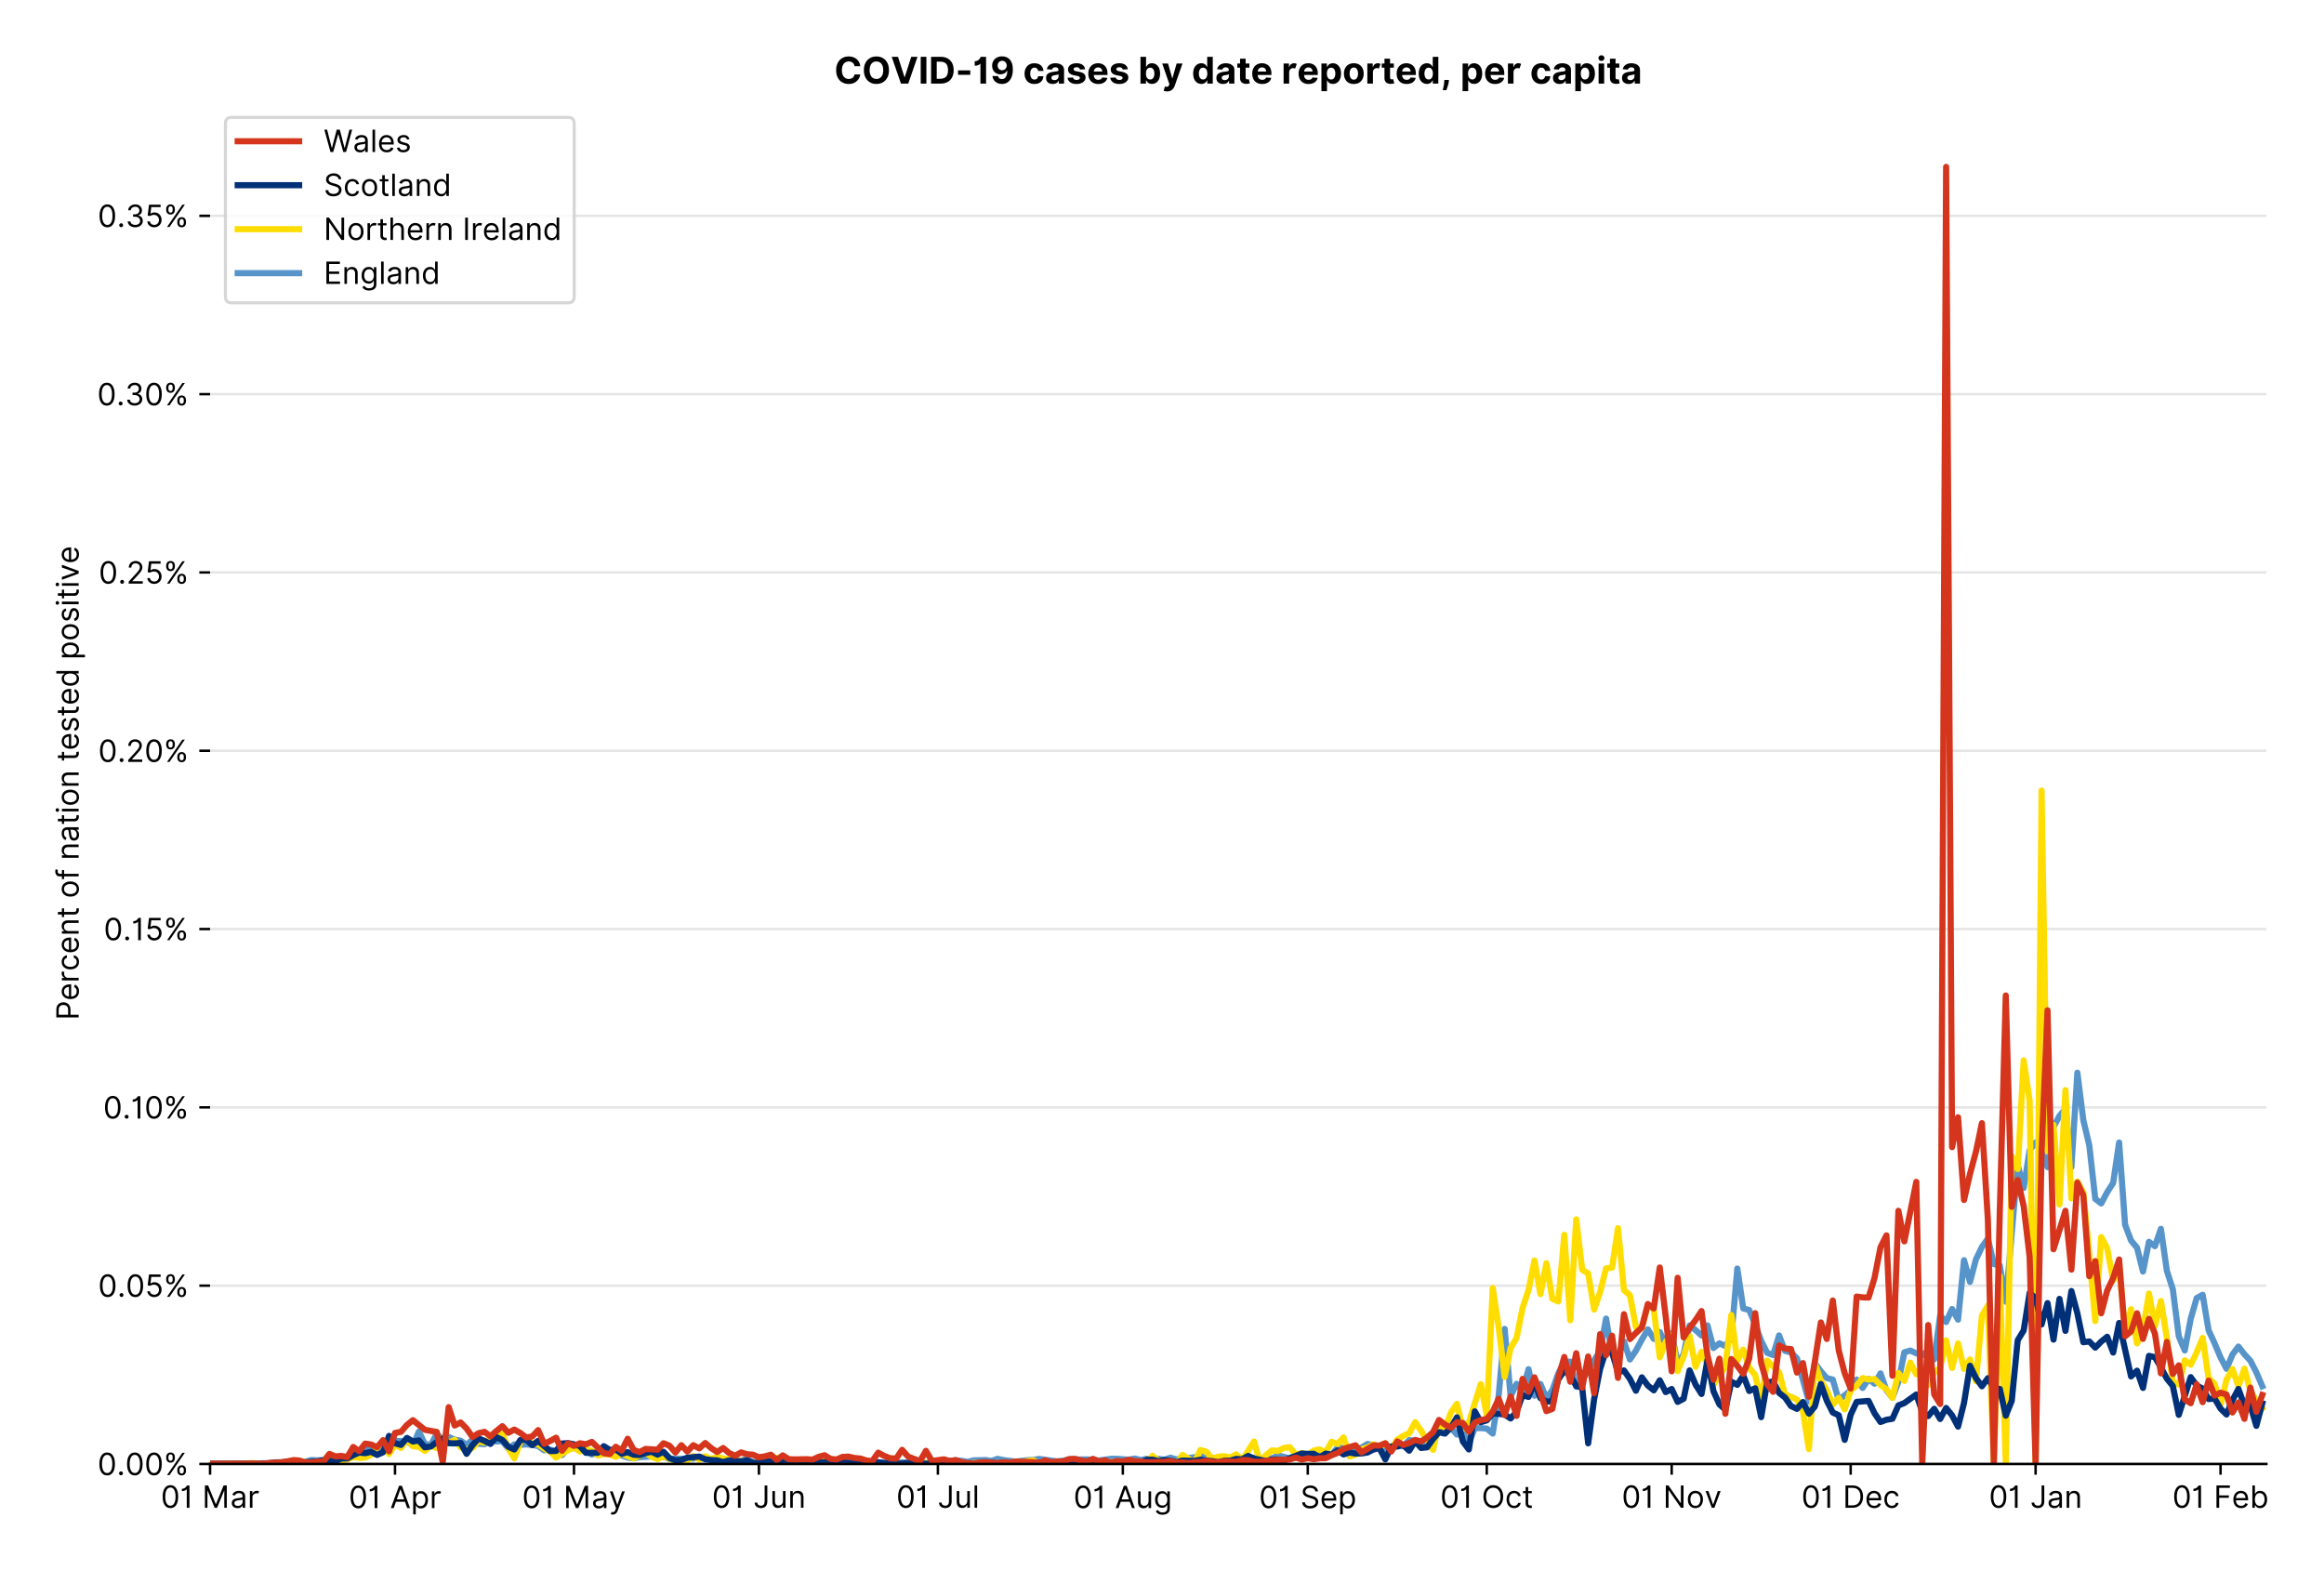 <?xml version="1.0" encoding="utf-8" standalone="no"?>
<!DOCTYPE svg PUBLIC "-//W3C//DTD SVG 1.1//EN"
  "http://www.w3.org/Graphics/SVG/1.1/DTD/svg11.dtd">
<!-- Created with matplotlib (https://matplotlib.org/) -->
<svg version="1.1" viewBox="0 0 756.776 511.276" xmlns="http://www.w3.org/2000/svg" xmlns:xlink="http://www.w3.org/1999/xlink">
 <defs>
  <style type="text/css">*{stroke-linecap:butt;stroke-linejoin:round;}</style>
 </defs>
 <g id="figure_1">
  <g id="patch_1">
   <path d="M 0 511.276 
L 756.776 511.276 
L 756.776 0 
L 0 0 
z
" style="fill:#ffffff;"/>
  </g>
  <g id="axes_1">
   <g id="patch_2">
    <path d="M 68.405 476.745 
L 738.005 476.745 
L 738.005 33.225 
L 68.405 33.225 
z
" style="fill:#ffffff;"/>
   </g>
   <g id="matplotlib.axis_1">
    <g id="xtick_1">
     <g id="line2d_1">
      <defs>
       <path d="M 0 0 
L 0 3.5 
" id="m981704c23e" style="stroke:#000000;stroke-width:0.8;"/>
      </defs>
      <g>
       <use style="stroke:#000000;stroke-width:0.8;" x="68.405" xlink:href="#m981704c23e" y="476.745"/>
      </g>
     </g>
     <g id="text_1">
      <!-- 01 Mar -->
      <g transform="translate(52.368 491.018)scale(0.1 -0.1)">
       <defs>
        <path d="M 31.25 -1 
Q 19.219 -1 12.594 8.766 
Q 5.969 18.531 5.969 36.359 
Q 5.969 54.047 12.641 63.875 
Q 19.312 73.719 31.25 73.719 
Q 43.188 73.719 49.859 63.875 
Q 56.531 54.047 56.531 36.359 
Q 56.531 18.531 49.906 8.766 
Q 43.297 -1 31.25 -1 
z
M 31.25 6.812 
Q 39.203 6.812 43.609 14.484 
Q 48.016 22.156 48.016 36.359 
Q 48.016 50.531 43.578 58.281 
Q 39.141 66.047 31.25 66.047 
Q 23.375 66.047 18.922 58.281 
Q 14.484 50.531 14.484 36.359 
Q 14.484 22.156 18.906 14.484 
Q 23.328 6.812 31.25 6.812 
z
" id="Inter-Regular-48"/>
        <path d="M 30.828 72.734 
L 30.828 0 
L 22.016 0 
L 22.016 59.938 
L 21.453 59.938 
Q 20.953 58.953 18.891 57.688 
Q 16.828 56.422 13.562 55.484 
Q 10.297 54.547 6.109 54.547 
L 6.109 61.938 
Q 10.328 61.938 13.422 63.453 
Q 16.516 64.984 18.594 67.047 
Q 20.672 69.109 21.75 70.766 
Q 22.828 72.438 23.016 72.734 
z
" id="Inter-Regular-49"/>
        <path id="Inter-Regular-32"/>
        <path d="M 8.812 72.734 
L 19.312 72.734 
L 44.031 12.359 
L 44.891 12.359 
L 69.609 72.734 
L 80.109 72.734 
L 80.109 0 
L 71.875 0 
L 71.875 55.25 
L 71.172 55.25 
L 48.438 0 
L 40.484 0 
L 17.75 55.25 
L 17.047 55.25 
L 17.047 0 
L 8.812 0 
z
" id="Inter-Regular-77"/>
        <path d="M 23.719 -1.281 
Q 18.531 -1.281 14.312 0.688 
Q 10.094 2.656 7.594 6.406 
Q 5.109 10.156 5.109 15.484 
Q 5.109 20.172 6.953 23.094 
Q 8.812 26.031 11.891 27.703 
Q 14.984 29.375 18.734 30.203 
Q 22.484 31.031 26.281 31.531 
Q 31.25 32.172 34.359 32.5 
Q 37.469 32.844 38.906 33.656 
Q 40.344 34.484 40.344 36.5 
L 40.344 36.797 
Q 40.344 42.047 37.484 44.953 
Q 34.625 47.875 28.844 47.875 
Q 22.828 47.875 19.422 45.234 
Q 16.016 42.609 14.625 39.625 
L 6.672 42.469 
Q 8.812 47.438 12.375 50.219 
Q 15.953 53.016 20.188 54.125 
Q 24.438 55.25 28.547 55.25 
Q 31.188 55.25 34.609 54.625 
Q 38.031 54.016 41.25 52.094 
Q 44.469 50.172 46.594 46.297 
Q 48.719 42.438 48.719 35.938 
L 48.719 0 
L 40.344 0 
L 40.344 7.391 
L 39.922 7.391 
Q 39.062 5.609 37.078 3.578 
Q 35.094 1.562 31.781 0.141 
Q 28.484 -1.281 23.719 -1.281 
z
M 25 6.25 
Q 29.969 6.25 33.391 8.203 
Q 36.828 10.156 38.578 13.234 
Q 40.344 16.328 40.344 19.75 
L 40.344 27.422 
Q 39.812 26.781 38.016 26.266 
Q 36.219 25.75 33.891 25.375 
Q 31.578 25 29.391 24.734 
Q 27.203 24.469 25.859 24.297 
Q 22.594 23.859 19.766 22.922 
Q 16.938 21.984 15.219 20.109 
Q 13.5 18.25 13.5 15.062 
Q 13.5 10.688 16.75 8.469 
Q 20 6.25 25 6.25 
z
" id="Inter-Regular-97"/>
        <path d="M 7.672 0 
L 7.672 54.547 
L 15.766 54.547 
L 15.766 46.312 
L 16.344 46.312 
Q 17.797 50.359 21.703 52.875 
Q 25.609 55.391 30.547 55.391 
Q 32.812 55.391 34.516 54.859 
Q 36.219 54.328 37.5 53.406 
L 34.656 46.312 
Q 33.766 46.766 32.578 47.031 
Q 31.391 47.297 29.828 47.297 
Q 23.859 47.297 19.953 43.656 
Q 16.047 40.016 16.047 34.516 
L 16.047 0 
z
" id="Inter-Regular-114"/>
       </defs>
       <use xlink:href="#Inter-Regular-48"/>
       <use x="62.5" xlink:href="#Inter-Regular-49"/>
       <use x="106.676" xlink:href="#Inter-Regular-32"/>
       <use x="134.801" xlink:href="#Inter-Regular-77"/>
       <use x="225.994" xlink:href="#Inter-Regular-97"/>
       <use x="282.386" xlink:href="#Inter-Regular-114"/>
      </g>
     </g>
    </g>
    <g id="xtick_2">
     <g id="line2d_2">
      <g>
       <use style="stroke:#000000;stroke-width:0.8;" x="128.628" xlink:href="#m981704c23e" y="476.745"/>
      </g>
     </g>
     <g id="text_2">
      <!-- 01 Apr -->
      <g transform="translate(113.543 491.117)scale(0.1 -0.1)">
       <defs>
        <path d="M 11.797 0 
L 2.562 0 
L 29.266 72.734 
L 38.359 72.734 
L 65.062 0 
L 55.828 0 
L 48.516 20.594 
L 19.109 20.594 
z
M 21.875 28.406 
L 45.734 28.406 
L 34.094 61.219 
L 33.531 61.219 
z
" id="Inter-Regular-65"/>
        <path d="M 7.672 -20.453 
L 7.672 54.547 
L 15.766 54.547 
L 15.766 45.875 
L 16.766 45.875 
Q 17.688 47.297 19.328 49.516 
Q 20.984 51.734 24.094 53.484 
Q 27.203 55.25 32.531 55.25 
Q 39.422 55.25 44.672 51.797 
Q 49.938 48.359 52.875 42.031 
Q 55.828 35.719 55.828 27.125 
Q 55.828 18.469 52.875 12.125 
Q 49.938 5.781 44.703 2.312 
Q 39.484 -1.141 32.672 -1.141 
Q 27.422 -1.141 24.25 0.609 
Q 21.094 2.375 19.391 4.625 
Q 17.688 6.891 16.766 8.375 
L 16.047 8.375 
L 16.047 -20.453 
z
M 15.906 27.266 
Q 15.906 18 19.938 12.188 
Q 23.969 6.391 31.531 6.391 
Q 36.797 6.391 40.328 9.172 
Q 43.859 11.969 45.641 16.703 
Q 47.438 21.453 47.438 27.266 
Q 47.438 33.031 45.672 37.656 
Q 43.922 42.297 40.391 45.016 
Q 36.859 47.734 31.531 47.734 
Q 23.859 47.734 19.875 42.078 
Q 15.906 36.438 15.906 27.266 
z
" id="Inter-Regular-112"/>
       </defs>
       <use xlink:href="#Inter-Regular-48"/>
       <use x="62.5" xlink:href="#Inter-Regular-49"/>
       <use x="106.676" xlink:href="#Inter-Regular-32"/>
       <use x="134.801" xlink:href="#Inter-Regular-65"/>
       <use x="202.415" xlink:href="#Inter-Regular-112"/>
       <use x="263.352" xlink:href="#Inter-Regular-114"/>
      </g>
     </g>
    </g>
    <g id="xtick_3">
     <g id="line2d_3">
      <g>
       <use style="stroke:#000000;stroke-width:0.8;" x="186.908" xlink:href="#m981704c23e" y="476.745"/>
      </g>
     </g>
     <g id="text_3">
      <!-- 01 May -->
      <g transform="translate(170.005 491.117)scale(0.1 -0.1)">
       <defs>
        <path d="M 12.781 -21.172 
Q 10.656 -21.172 8.984 -20.828 
Q 7.312 -20.484 6.672 -20.172 
L 8.812 -12.781 
Q 13.391 -13.953 16.453 -12.719 
Q 19.531 -11.5 21.734 -5.391 
L 23.578 -0.281 
L 3.406 54.547 
L 12.5 54.547 
L 27.562 11.078 
L 28.125 11.078 
L 43.188 54.547 
L 52.281 54.547 
L 28.844 -8.812 
Q 24.219 -21.172 12.781 -21.172 
z
" id="Inter-Regular-121"/>
       </defs>
       <use xlink:href="#Inter-Regular-48"/>
       <use x="62.5" xlink:href="#Inter-Regular-49"/>
       <use x="106.676" xlink:href="#Inter-Regular-32"/>
       <use x="134.801" xlink:href="#Inter-Regular-77"/>
       <use x="225.994" xlink:href="#Inter-Regular-97"/>
       <use x="282.386" xlink:href="#Inter-Regular-121"/>
      </g>
     </g>
    </g>
    <g id="xtick_4">
     <g id="line2d_4">
      <g>
       <use style="stroke:#000000;stroke-width:0.8;" x="247.131" xlink:href="#m981704c23e" y="476.745"/>
      </g>
     </g>
     <g id="text_4">
      <!-- 01 Jun -->
      <g transform="translate(231.847 491.018)scale(0.1 -0.1)">
       <defs>
        <path d="M 36.656 72.734 
L 45.453 72.734 
L 45.453 20.734 
Q 45.453 10.266 39.828 4.625 
Q 34.203 -1 24.719 -1 
Q 18.75 -1 14.094 1.188 
Q 9.453 3.375 6.781 7.422 
Q 4.125 11.469 4.125 17.047 
L 12.781 17.047 
Q 12.781 12.422 16.156 9.609 
Q 19.531 6.812 24.719 6.812 
Q 30.438 6.812 33.547 10.375 
Q 36.656 13.953 36.656 20.734 
z
" id="Inter-Regular-74"/>
        <path d="M 42.047 22.297 
L 42.047 54.547 
L 50.422 54.547 
L 50.422 0 
L 42.047 0 
L 42.047 9.234 
L 41.484 9.234 
Q 39.562 5.078 35.516 2.188 
Q 31.469 -0.703 25.281 -0.703 
Q 17.609 -0.703 12.641 4.375 
Q 7.672 9.453 7.672 19.891 
L 7.672 54.547 
L 16.047 54.547 
L 16.047 20.453 
Q 16.047 14.484 19.406 10.938 
Q 22.766 7.391 27.984 7.391 
Q 31.109 7.391 34.359 8.984 
Q 37.609 10.578 39.828 13.875 
Q 42.047 17.188 42.047 22.297 
z
" id="Inter-Regular-117"/>
        <path d="M 16.047 32.812 
L 16.047 0 
L 7.672 0 
L 7.672 54.547 
L 15.766 54.547 
L 15.766 46.016 
L 16.484 46.016 
Q 18.391 50.172 22.297 52.703 
Q 26.203 55.25 32.391 55.25 
Q 40.656 55.25 45.75 50.172 
Q 50.859 45.094 50.859 34.656 
L 50.859 0 
L 42.469 0 
L 42.469 34.094 
Q 42.469 40.516 39.125 44.125 
Q 35.797 47.734 29.969 47.734 
Q 23.969 47.734 20 43.844 
Q 16.047 39.953 16.047 32.812 
z
" id="Inter-Regular-110"/>
       </defs>
       <use xlink:href="#Inter-Regular-48"/>
       <use x="62.5" xlink:href="#Inter-Regular-49"/>
       <use x="106.676" xlink:href="#Inter-Regular-32"/>
       <use x="134.801" xlink:href="#Inter-Regular-74"/>
       <use x="189.063" xlink:href="#Inter-Regular-117"/>
       <use x="247.159" xlink:href="#Inter-Regular-110"/>
      </g>
     </g>
    </g>
    <g id="xtick_5">
     <g id="line2d_5">
      <g>
       <use style="stroke:#000000;stroke-width:0.8;" x="305.411" xlink:href="#m981704c23e" y="476.745"/>
      </g>
     </g>
     <g id="text_5">
      <!-- 01 Jul -->
      <g transform="translate(291.868 491.018)scale(0.1 -0.1)">
       <defs>
        <path d="M 16.047 72.734 
L 16.047 0 
L 7.672 0 
L 7.672 72.734 
z
" id="Inter-Regular-108"/>
       </defs>
       <use xlink:href="#Inter-Regular-48"/>
       <use x="62.5" xlink:href="#Inter-Regular-49"/>
       <use x="106.676" xlink:href="#Inter-Regular-32"/>
       <use x="134.801" xlink:href="#Inter-Regular-74"/>
       <use x="189.063" xlink:href="#Inter-Regular-117"/>
       <use x="247.159" xlink:href="#Inter-Regular-108"/>
      </g>
     </g>
    </g>
    <g id="xtick_6">
     <g id="line2d_6">
      <g>
       <use style="stroke:#000000;stroke-width:0.8;" x="365.634" xlink:href="#m981704c23e" y="476.745"/>
      </g>
     </g>
     <g id="text_6">
      <!-- 01 Aug -->
      <g transform="translate(349.563 491.117)scale(0.1 -0.1)">
       <defs>
        <path d="M 29.688 -21.594 
Q 20.562 -21.594 15.25 -18.266 
Q 9.938 -14.953 7.391 -10.656 
L 14.062 -5.969 
Q 15.203 -7.453 16.938 -9.391 
Q 18.688 -11.328 21.719 -12.766 
Q 24.75 -14.203 29.688 -14.203 
Q 36.297 -14.203 40.594 -11 
Q 44.891 -7.812 44.891 -1 
L 44.891 10.078 
L 44.172 10.078 
Q 43.25 8.594 41.562 6.406 
Q 39.875 4.219 36.734 2.531 
Q 33.594 0.859 28.266 0.859 
Q 21.656 0.859 16.422 3.984 
Q 11.188 7.109 8.141 13.062 
Q 5.109 19.031 5.109 27.562 
Q 5.109 35.938 8.062 42.172 
Q 11.016 48.406 16.266 51.828 
Q 21.516 55.25 28.406 55.25 
Q 33.734 55.25 36.875 53.484 
Q 40.016 51.734 41.703 49.516 
Q 43.391 47.297 44.312 45.875 
L 45.172 45.875 
L 45.172 54.547 
L 53.266 54.547 
L 53.266 -1.562 
Q 53.266 -8.594 50.078 -13.016 
Q 46.906 -17.438 41.562 -19.516 
Q 36.219 -21.594 29.688 -21.594 
z
M 29.406 8.375 
Q 36.969 8.375 41 13.5 
Q 45.031 18.641 45.031 27.703 
Q 45.031 36.547 41.047 42.141 
Q 37.078 47.734 29.406 47.734 
Q 24.078 47.734 20.547 45.031 
Q 17.016 42.328 15.25 37.781 
Q 13.5 33.234 13.5 27.703 
Q 13.5 19.172 17.5 13.766 
Q 21.516 8.375 29.406 8.375 
z
" id="Inter-Regular-103"/>
       </defs>
       <use xlink:href="#Inter-Regular-48"/>
       <use x="62.5" xlink:href="#Inter-Regular-49"/>
       <use x="106.676" xlink:href="#Inter-Regular-32"/>
       <use x="134.801" xlink:href="#Inter-Regular-65"/>
       <use x="202.415" xlink:href="#Inter-Regular-117"/>
       <use x="260.511" xlink:href="#Inter-Regular-103"/>
      </g>
     </g>
    </g>
    <g id="xtick_7">
     <g id="line2d_7">
      <g>
       <use style="stroke:#000000;stroke-width:0.8;" x="425.857" xlink:href="#m981704c23e" y="476.745"/>
      </g>
     </g>
     <g id="text_7">
      <!-- 01 Sep -->
      <g transform="translate(409.97 491.117)scale(0.1 -0.1)">
       <defs>
        <path d="M 48.578 54.547 
Q 47.938 59.938 43.391 62.922 
Q 38.844 65.906 32.25 65.906 
Q 25 65.906 20.594 62.484 
Q 16.188 59.062 16.188 53.828 
Q 16.188 49.922 18.578 47.531 
Q 20.984 45.141 24.266 43.797 
Q 27.562 42.469 30.25 41.766 
L 37.641 39.766 
Q 40.484 39.031 43.984 37.719 
Q 47.484 36.406 50.688 34.141 
Q 53.906 31.891 56 28.375 
Q 58.094 24.859 58.094 19.75 
Q 58.094 13.844 55.016 9.078 
Q 51.953 4.328 46.078 1.516 
Q 40.203 -1.281 31.812 -1.281 
Q 20.094 -1.281 13.203 4.25 
Q 6.328 9.797 5.688 18.75 
L 14.781 18.75 
Q 15.125 14.625 17.562 11.938 
Q 20 9.266 23.734 7.969 
Q 27.484 6.672 31.812 6.672 
Q 36.859 6.672 40.875 8.328 
Q 44.891 9.984 47.234 12.938 
Q 49.578 15.906 49.578 19.891 
Q 49.578 23.516 47.547 25.781 
Q 45.531 28.047 42.219 29.469 
Q 38.922 30.891 35.094 31.953 
L 26.141 34.516 
Q 17.609 36.969 12.641 41.516 
Q 7.672 46.062 7.672 53.406 
Q 7.672 59.516 10.984 64.078 
Q 14.312 68.641 19.938 71.172 
Q 25.562 73.719 32.531 73.719 
Q 39.562 73.719 45.031 71.219 
Q 50.5 68.719 53.703 64.375 
Q 56.922 60.047 57.109 54.547 
z
" id="Inter-Regular-83"/>
        <path d="M 30.547 -1.141 
Q 22.656 -1.141 16.953 2.359 
Q 11.266 5.859 8.188 12.156 
Q 5.109 18.469 5.109 26.844 
Q 5.109 35.234 8.188 41.641 
Q 11.266 48.047 16.781 51.641 
Q 22.297 55.25 29.688 55.25 
Q 33.953 55.25 38.109 53.828 
Q 42.266 52.422 45.672 49.234 
Q 49.078 46.062 51.094 40.844 
Q 53.125 35.625 53.125 27.984 
L 53.125 24.438 
L 13.531 24.438 
Q 13.812 15.703 18.484 11.047 
Q 23.156 6.391 30.547 6.391 
Q 35.484 6.391 39.031 8.516 
Q 42.578 10.656 44.172 14.922 
L 52.281 12.641 
Q 50.359 6.469 44.594 2.656 
Q 38.844 -1.141 30.547 -1.141 
z
M 13.531 31.672 
L 44.609 31.672 
Q 44.609 38.594 40.547 43.156 
Q 36.5 47.734 29.688 47.734 
Q 24.891 47.734 21.375 45.484 
Q 17.859 43.25 15.828 39.578 
Q 13.812 35.906 13.531 31.672 
z
" id="Inter-Regular-101"/>
       </defs>
       <use xlink:href="#Inter-Regular-48"/>
       <use x="62.5" xlink:href="#Inter-Regular-49"/>
       <use x="106.676" xlink:href="#Inter-Regular-32"/>
       <use x="134.801" xlink:href="#Inter-Regular-83"/>
       <use x="198.58" xlink:href="#Inter-Regular-101"/>
       <use x="256.818" xlink:href="#Inter-Regular-112"/>
      </g>
     </g>
    </g>
    <g id="xtick_8">
     <g id="line2d_8">
      <g>
       <use style="stroke:#000000;stroke-width:0.8;" x="484.138" xlink:href="#m981704c23e" y="476.745"/>
      </g>
     </g>
     <g id="text_8">
      <!-- 01 Oct -->
      <g transform="translate(468.982 491.018)scale(0.1 -0.1)">
       <defs>
        <path d="M 70.172 36.359 
Q 70.172 24.859 66.016 16.469 
Q 61.859 8.094 54.609 3.547 
Q 47.375 -1 38.062 -1 
Q 28.766 -1 21.516 3.547 
Q 14.281 8.094 10.125 16.469 
Q 5.969 24.859 5.969 36.359 
Q 5.969 47.875 10.125 56.25 
Q 14.281 64.625 21.516 69.172 
Q 28.766 73.719 38.062 73.719 
Q 47.375 73.719 54.609 69.172 
Q 61.859 64.625 66.016 56.25 
Q 70.172 47.875 70.172 36.359 
z
M 61.656 36.359 
Q 61.656 45.812 58.5 52.312 
Q 55.359 58.812 50.016 62.141 
Q 44.672 65.484 38.062 65.484 
Q 31.469 65.484 26.125 62.141 
Q 20.781 58.812 17.625 52.312 
Q 14.484 45.812 14.484 36.359 
Q 14.484 26.922 17.625 20.422 
Q 20.781 13.922 26.125 10.578 
Q 31.469 7.25 38.062 7.25 
Q 44.672 7.25 50.016 10.578 
Q 55.359 13.922 58.5 20.422 
Q 61.656 26.922 61.656 36.359 
z
" id="Inter-Regular-79"/>
        <path d="M 29.828 -1.141 
Q 22.156 -1.141 16.609 2.484 
Q 11.078 6.109 8.094 12.469 
Q 5.109 18.828 5.109 26.984 
Q 5.109 35.297 8.188 41.672 
Q 11.266 48.047 16.781 51.641 
Q 22.297 55.25 29.688 55.25 
Q 35.438 55.25 40.047 53.125 
Q 44.672 51 47.609 47.156 
Q 50.562 43.328 51.281 38.203 
L 42.906 38.203 
Q 41.938 41.938 38.656 44.828 
Q 35.375 47.734 29.828 47.734 
Q 22.484 47.734 17.984 42.141 
Q 13.5 36.547 13.5 27.266 
Q 13.5 17.797 17.938 12.094 
Q 22.375 6.391 29.828 6.391 
Q 34.734 6.391 38.234 8.906 
Q 41.734 11.438 42.906 15.906 
L 51.281 15.906 
Q 50.562 11.078 47.781 7.219 
Q 45 3.375 40.438 1.109 
Q 35.875 -1.141 29.828 -1.141 
z
" id="Inter-Regular-99"/>
        <path d="M 31.391 54.547 
L 31.391 47.438 
L 19.75 47.438 
L 19.75 15.625 
Q 19.75 12.078 20.797 10.312 
Q 21.844 8.562 23.484 7.969 
Q 25.141 7.391 26.984 7.391 
Q 28.375 7.391 29.266 7.547 
Q 30.156 7.703 30.688 7.812 
L 32.391 0.281 
Q 31.531 -0.031 30 -0.359 
Q 28.484 -0.703 26.141 -0.703 
Q 22.594 -0.703 19.188 0.812 
Q 15.797 2.344 13.578 5.469 
Q 11.359 8.594 11.359 13.359 
L 11.359 47.438 
L 3.125 47.438 
L 3.125 54.547 
L 11.359 54.547 
L 11.359 67.609 
L 19.75 67.609 
L 19.75 54.547 
z
" id="Inter-Regular-116"/>
       </defs>
       <use xlink:href="#Inter-Regular-48"/>
       <use x="62.5" xlink:href="#Inter-Regular-49"/>
       <use x="106.676" xlink:href="#Inter-Regular-32"/>
       <use x="134.801" xlink:href="#Inter-Regular-79"/>
       <use x="210.938" xlink:href="#Inter-Regular-99"/>
       <use x="266.761" xlink:href="#Inter-Regular-116"/>
      </g>
     </g>
    </g>
    <g id="xtick_9">
     <g id="line2d_9">
      <g>
       <use style="stroke:#000000;stroke-width:0.8;" x="544.361" xlink:href="#m981704c23e" y="476.745"/>
      </g>
     </g>
     <g id="text_9">
      <!-- 01 Nov -->
      <g transform="translate(528.09 491.018)scale(0.1 -0.1)">
       <defs>
        <path d="M 66.484 72.734 
L 66.484 0 
L 57.953 0 
L 18.328 57.109 
L 17.609 57.109 
L 17.609 0 
L 8.812 0 
L 8.812 72.734 
L 17.328 72.734 
L 57.109 15.484 
L 57.812 15.484 
L 57.812 72.734 
z
" id="Inter-Regular-78"/>
        <path d="M 29.828 -1.141 
Q 22.438 -1.141 16.875 2.375 
Q 11.328 5.891 8.219 12.203 
Q 5.109 18.531 5.109 26.984 
Q 5.109 35.516 8.219 41.859 
Q 11.328 48.219 16.875 51.734 
Q 22.438 55.25 29.828 55.25 
Q 37.219 55.25 42.766 51.734 
Q 48.328 48.219 51.438 41.859 
Q 54.547 35.516 54.547 26.984 
Q 54.547 18.531 51.438 12.203 
Q 48.328 5.891 42.766 2.375 
Q 37.219 -1.141 29.828 -1.141 
z
M 29.828 6.391 
Q 35.438 6.391 39.062 9.266 
Q 42.688 12.141 44.422 16.828 
Q 46.172 21.516 46.172 26.984 
Q 46.172 32.453 44.422 37.172 
Q 42.688 41.906 39.062 44.812 
Q 35.438 47.734 29.828 47.734 
Q 24.219 47.734 20.594 44.812 
Q 16.969 41.906 15.234 37.172 
Q 13.5 32.453 13.5 26.984 
Q 13.5 21.516 15.234 16.828 
Q 16.969 12.141 20.594 9.266 
Q 24.219 6.391 29.828 6.391 
z
" id="Inter-Regular-111"/>
        <path d="M 52.281 54.547 
L 32.109 0 
L 23.578 0 
L 3.406 54.547 
L 12.5 54.547 
L 27.562 11.078 
L 28.125 11.078 
L 43.188 54.547 
z
" id="Inter-Regular-118"/>
       </defs>
       <use xlink:href="#Inter-Regular-48"/>
       <use x="62.5" xlink:href="#Inter-Regular-49"/>
       <use x="106.676" xlink:href="#Inter-Regular-32"/>
       <use x="134.801" xlink:href="#Inter-Regular-78"/>
       <use x="210.085" xlink:href="#Inter-Regular-111"/>
       <use x="269.744" xlink:href="#Inter-Regular-118"/>
      </g>
     </g>
    </g>
    <g id="xtick_10">
     <g id="line2d_10">
      <g>
       <use style="stroke:#000000;stroke-width:0.8;" x="602.641" xlink:href="#m981704c23e" y="476.745"/>
      </g>
     </g>
     <g id="text_10">
      <!-- 01 Dec -->
      <g transform="translate(586.604 491.018)scale(0.1 -0.1)">
       <defs>
        <path d="M 31.25 0 
L 8.812 0 
L 8.812 72.734 
L 32.25 72.734 
Q 42.828 72.734 50.359 68.375 
Q 57.891 64.031 61.891 55.906 
Q 65.906 47.797 65.906 36.5 
Q 65.906 25.141 61.859 16.953 
Q 57.812 8.766 50.062 4.375 
Q 42.328 0 31.25 0 
z
M 17.609 7.812 
L 30.688 7.812 
Q 44.219 7.812 50.797 15.5 
Q 57.391 23.188 57.391 36.5 
Q 57.391 49.719 50.922 57.312 
Q 44.469 64.922 31.672 64.922 
L 17.609 64.922 
z
" id="Inter-Regular-68"/>
       </defs>
       <use xlink:href="#Inter-Regular-48"/>
       <use x="62.5" xlink:href="#Inter-Regular-49"/>
       <use x="106.676" xlink:href="#Inter-Regular-32"/>
       <use x="134.801" xlink:href="#Inter-Regular-68"/>
       <use x="206.676" xlink:href="#Inter-Regular-101"/>
       <use x="264.915" xlink:href="#Inter-Regular-99"/>
      </g>
     </g>
    </g>
    <g id="xtick_11">
     <g id="line2d_11">
      <g>
       <use style="stroke:#000000;stroke-width:0.8;" x="662.864" xlink:href="#m981704c23e" y="476.745"/>
      </g>
     </g>
     <g id="text_11">
      <!-- 01 Jan -->
      <g transform="translate(647.665 491.018)scale(0.1 -0.1)">
       <use xlink:href="#Inter-Regular-48"/>
       <use x="62.5" xlink:href="#Inter-Regular-49"/>
       <use x="106.676" xlink:href="#Inter-Regular-32"/>
       <use x="134.801" xlink:href="#Inter-Regular-74"/>
       <use x="189.063" xlink:href="#Inter-Regular-97"/>
       <use x="245.455" xlink:href="#Inter-Regular-110"/>
      </g>
     </g>
    </g>
    <g id="xtick_12">
     <g id="line2d_12">
      <g>
       <use style="stroke:#000000;stroke-width:0.8;" x="723.087" xlink:href="#m981704c23e" y="476.745"/>
      </g>
     </g>
     <g id="text_12">
      <!-- 01 Feb -->
      <g transform="translate(707.398 491.018)scale(0.1 -0.1)">
       <defs>
        <path d="M 8.812 0 
L 8.812 72.734 
L 52.422 72.734 
L 52.422 64.922 
L 17.609 64.922 
L 17.609 40.344 
L 49.156 40.344 
L 49.156 32.531 
L 17.609 32.531 
L 17.609 0 
z
" id="Inter-Regular-70"/>
        <path d="M 8.812 0 
L 8.812 72.734 
L 17.188 72.734 
L 17.188 45.875 
L 17.906 45.875 
Q 18.828 47.297 20.469 49.516 
Q 22.125 51.734 25.234 53.484 
Q 28.344 55.25 33.672 55.25 
Q 40.562 55.25 45.812 51.797 
Q 51.062 48.359 54.016 42.031 
Q 56.969 35.719 56.969 27.125 
Q 56.969 18.469 54.016 12.125 
Q 51.062 5.781 45.844 2.312 
Q 40.625 -1.141 33.812 -1.141 
Q 28.547 -1.141 25.391 0.609 
Q 22.234 2.375 20.531 4.625 
Q 18.828 6.891 17.906 8.375 
L 16.906 8.375 
L 16.906 0 
z
M 17.047 27.266 
Q 17.047 18 21.078 12.188 
Q 25.109 6.391 32.672 6.391 
Q 37.922 6.391 41.453 9.172 
Q 45 11.969 46.781 16.703 
Q 48.578 21.453 48.578 27.266 
Q 48.578 33.031 46.812 37.656 
Q 45.062 42.297 41.531 45.016 
Q 38 47.734 32.672 47.734 
Q 25 47.734 21.016 42.078 
Q 17.047 36.438 17.047 27.266 
z
" id="Inter-Regular-98"/>
       </defs>
       <use xlink:href="#Inter-Regular-48"/>
       <use x="62.5" xlink:href="#Inter-Regular-49"/>
       <use x="106.676" xlink:href="#Inter-Regular-32"/>
       <use x="134.801" xlink:href="#Inter-Regular-70"/>
       <use x="193.466" xlink:href="#Inter-Regular-101"/>
       <use x="251.705" xlink:href="#Inter-Regular-98"/>
      </g>
     </g>
    </g>
   </g>
   <g id="matplotlib.axis_2">
    <g id="ytick_1">
     <g id="line2d_13">
      <path clip-path="url(#pa50c57f2cd)" d="M 68.405 476.745 
L 738.005 476.745 
" style="fill:none;stroke:#e5e5e5;stroke-linecap:square;stroke-width:0.8;"/>
     </g>
     <g id="line2d_14">
      <defs>
       <path d="M 0 0 
L -3.5 0 
" id="m838e377ef6" style="stroke:#000000;stroke-width:0.8;"/>
      </defs>
      <g>
       <use style="stroke:#000000;stroke-width:0.8;" x="68.405" xlink:href="#m838e377ef6" y="476.745"/>
      </g>
     </g>
     <g id="text_13">
      <!-- 0.00% -->
      <g transform="translate(31.773 480.382)scale(0.1 -0.1)">
       <defs>
        <path d="M 13.781 -0.562 
Q 11.156 -0.562 9.266 1.312 
Q 7.391 3.203 7.391 5.828 
Q 7.391 8.453 9.266 10.328 
Q 11.156 12.219 13.781 12.219 
Q 16.406 12.219 18.281 10.328 
Q 20.172 8.453 20.172 5.828 
Q 20.172 3.203 18.281 1.312 
Q 16.406 -0.562 13.781 -0.562 
z
" id="Inter-Regular-46"/>
        <path d="M 44.609 13.641 
L 44.609 17.469 
Q 44.609 21.453 46.25 24.766 
Q 47.906 28.094 51.078 30.094 
Q 54.266 32.109 58.812 32.109 
Q 63.422 32.109 66.547 30.094 
Q 69.672 28.094 71.266 24.766 
Q 72.875 21.453 72.875 17.469 
L 72.875 13.641 
Q 72.875 9.656 71.25 6.328 
Q 69.641 3.016 66.5 1 
Q 63.359 -1 58.812 -1 
Q 54.188 -1 51.031 1 
Q 47.875 3.016 46.234 6.328 
Q 44.609 9.656 44.609 13.641 
z
M 8.375 55.25 
L 8.375 59.094 
Q 8.375 63.062 10.031 66.375 
Q 11.688 69.703 14.859 71.703 
Q 18.047 73.719 22.594 73.719 
Q 27.203 73.719 30.328 71.703 
Q 33.453 69.703 35.047 66.375 
Q 36.656 63.062 36.656 59.094 
L 36.656 55.25 
Q 36.656 51.281 35.031 47.953 
Q 33.422 44.641 30.266 42.625 
Q 27.125 40.625 22.594 40.625 
Q 17.969 40.625 14.812 42.625 
Q 11.656 44.641 10.016 47.953 
Q 8.375 51.281 8.375 55.25 
z
M 11.078 0 
L 61.078 72.734 
L 69.172 72.734 
L 19.172 0 
z
M 51.844 17.469 
L 51.844 13.641 
Q 51.844 10.328 53.406 7.719 
Q 54.969 5.109 58.812 5.109 
Q 62.531 5.109 64.078 7.719 
Q 65.625 10.328 65.625 13.641 
L 65.625 17.469 
Q 65.625 20.781 64.125 23.391 
Q 62.641 26 58.812 26 
Q 55.078 26 53.453 23.391 
Q 51.844 20.781 51.844 17.469 
z
M 15.625 59.094 
L 15.625 55.25 
Q 15.625 51.953 17.188 49.344 
Q 18.75 46.734 22.594 46.734 
Q 26.312 46.734 27.859 49.344 
Q 29.406 51.953 29.406 55.25 
L 29.406 59.094 
Q 29.406 62.391 27.906 65 
Q 26.422 67.609 22.594 67.609 
Q 18.859 67.609 17.234 65 
Q 15.625 62.391 15.625 59.094 
z
" id="Inter-Regular-37"/>
       </defs>
       <use xlink:href="#Inter-Regular-48"/>
       <use x="62.5" xlink:href="#Inter-Regular-46"/>
       <use x="90.057" xlink:href="#Inter-Regular-48"/>
       <use x="152.557" xlink:href="#Inter-Regular-48"/>
       <use x="215.057" xlink:href="#Inter-Regular-37"/>
      </g>
     </g>
    </g>
    <g id="ytick_2">
     <g id="line2d_15">
      <path clip-path="url(#pa50c57f2cd)" d="M 68.405 418.68 
L 738.005 418.68 
" style="fill:none;stroke:#e5e5e5;stroke-linecap:square;stroke-width:0.8;"/>
     </g>
     <g id="line2d_16">
      <g>
       <use style="stroke:#000000;stroke-width:0.8;" x="68.405" xlink:href="#m838e377ef6" y="418.68"/>
      </g>
     </g>
     <g id="text_14">
      <!-- 0.05% -->
      <g transform="translate(31.944 422.317)scale(0.1 -0.1)">
       <defs>
        <path d="M 30.25 -1 
Q 24 -1 19 1.484 
Q 14 3.984 10.969 8.312 
Q 7.953 12.641 7.672 18.188 
L 16.188 18.188 
Q 16.688 13.25 20.688 10.031 
Q 24.688 6.812 30.25 6.812 
Q 34.734 6.812 38.234 8.906 
Q 41.734 11.016 43.734 14.688 
Q 45.734 18.359 45.734 23.016 
Q 45.734 27.766 43.656 31.516 
Q 41.578 35.266 37.953 37.422 
Q 34.344 39.594 29.688 39.625 
Q 26.344 39.672 22.828 38.625 
Q 19.312 37.578 17.047 35.938 
L 8.812 36.938 
L 13.219 72.734 
L 51 72.734 
L 51 64.922 
L 20.594 64.922 
L 18.047 43.469 
L 18.469 43.469 
Q 20.703 45.234 24.078 46.406 
Q 27.453 47.578 31.109 47.578 
Q 37.781 47.578 43.016 44.406 
Q 48.266 41.234 51.266 35.719 
Q 54.266 30.219 54.266 23.156 
Q 54.266 16.188 51.156 10.734 
Q 48.047 5.297 42.609 2.141 
Q 37.188 -1 30.25 -1 
z
" id="Inter-Regular-53"/>
       </defs>
       <use xlink:href="#Inter-Regular-48"/>
       <use x="62.5" xlink:href="#Inter-Regular-46"/>
       <use x="90.057" xlink:href="#Inter-Regular-48"/>
       <use x="152.557" xlink:href="#Inter-Regular-53"/>
       <use x="213.352" xlink:href="#Inter-Regular-37"/>
      </g>
     </g>
    </g>
    <g id="ytick_3">
     <g id="line2d_17">
      <path clip-path="url(#pa50c57f2cd)" d="M 68.405 360.615 
L 738.005 360.615 
" style="fill:none;stroke:#e5e5e5;stroke-linecap:square;stroke-width:0.8;"/>
     </g>
     <g id="line2d_18">
      <g>
       <use style="stroke:#000000;stroke-width:0.8;" x="68.405" xlink:href="#m838e377ef6" y="360.615"/>
      </g>
     </g>
     <g id="text_15">
      <!-- 0.10% -->
      <g transform="translate(33.606 364.252)scale(0.1 -0.1)">
       <use xlink:href="#Inter-Regular-48"/>
       <use x="62.5" xlink:href="#Inter-Regular-46"/>
       <use x="90.057" xlink:href="#Inter-Regular-49"/>
       <use x="134.233" xlink:href="#Inter-Regular-48"/>
       <use x="196.733" xlink:href="#Inter-Regular-37"/>
      </g>
     </g>
    </g>
    <g id="ytick_4">
     <g id="line2d_19">
      <path clip-path="url(#pa50c57f2cd)" d="M 68.405 302.55 
L 738.005 302.55 
" style="fill:none;stroke:#e5e5e5;stroke-linecap:square;stroke-width:0.8;"/>
     </g>
     <g id="line2d_20">
      <g>
       <use style="stroke:#000000;stroke-width:0.8;" x="68.405" xlink:href="#m838e377ef6" y="302.55"/>
      </g>
     </g>
     <g id="text_16">
      <!-- 0.15% -->
      <g transform="translate(33.777 306.187)scale(0.1 -0.1)">
       <use xlink:href="#Inter-Regular-48"/>
       <use x="62.5" xlink:href="#Inter-Regular-46"/>
       <use x="90.057" xlink:href="#Inter-Regular-49"/>
       <use x="134.233" xlink:href="#Inter-Regular-53"/>
       <use x="195.028" xlink:href="#Inter-Regular-37"/>
      </g>
     </g>
    </g>
    <g id="ytick_5">
     <g id="line2d_21">
      <path clip-path="url(#pa50c57f2cd)" d="M 68.405 244.485 
L 738.005 244.485 
" style="fill:none;stroke:#e5e5e5;stroke-linecap:square;stroke-width:0.8;"/>
     </g>
     <g id="line2d_22">
      <g>
       <use style="stroke:#000000;stroke-width:0.8;" x="68.405" xlink:href="#m838e377ef6" y="244.485"/>
      </g>
     </g>
     <g id="text_17">
      <!-- 0.20% -->
      <g transform="translate(31.972 248.122)scale(0.1 -0.1)">
       <defs>
        <path d="M 7.531 0 
L 7.531 6.391 
L 31.531 32.672 
Q 35.766 37.281 38.5 40.703 
Q 41.234 44.141 42.562 47.172 
Q 43.891 50.219 43.891 53.547 
Q 43.891 59.297 39.891 62.672 
Q 35.906 66.047 29.969 66.047 
Q 23.656 66.047 19.922 62.266 
Q 16.188 58.484 16.188 52.266 
L 7.812 52.266 
Q 7.812 58.672 10.75 63.5 
Q 13.703 68.328 18.797 71.016 
Q 23.906 73.719 30.25 73.719 
Q 36.656 73.719 41.578 71.016 
Q 46.516 68.328 49.312 63.734 
Q 52.125 59.156 52.125 53.547 
Q 52.125 49.531 50.688 45.719 
Q 49.25 41.906 45.719 37.234 
Q 42.188 32.562 35.938 25.859 
L 19.609 8.375 
L 19.609 7.812 
L 53.406 7.812 
L 53.406 0 
z
" id="Inter-Regular-50"/>
       </defs>
       <use xlink:href="#Inter-Regular-48"/>
       <use x="62.5" xlink:href="#Inter-Regular-46"/>
       <use x="90.057" xlink:href="#Inter-Regular-50"/>
       <use x="150.568" xlink:href="#Inter-Regular-48"/>
       <use x="213.068" xlink:href="#Inter-Regular-37"/>
      </g>
     </g>
    </g>
    <g id="ytick_6">
     <g id="line2d_23">
      <path clip-path="url(#pa50c57f2cd)" d="M 68.405 186.421 
L 738.005 186.421 
" style="fill:none;stroke:#e5e5e5;stroke-linecap:square;stroke-width:0.8;"/>
     </g>
     <g id="line2d_24">
      <g>
       <use style="stroke:#000000;stroke-width:0.8;" x="68.405" xlink:href="#m838e377ef6" y="186.421"/>
      </g>
     </g>
     <g id="text_18">
      <!-- 0.25% -->
      <g transform="translate(32.142 190.057)scale(0.1 -0.1)">
       <use xlink:href="#Inter-Regular-48"/>
       <use x="62.5" xlink:href="#Inter-Regular-46"/>
       <use x="90.057" xlink:href="#Inter-Regular-50"/>
       <use x="150.568" xlink:href="#Inter-Regular-53"/>
       <use x="211.364" xlink:href="#Inter-Regular-37"/>
      </g>
     </g>
    </g>
    <g id="ytick_7">
     <g id="line2d_25">
      <path clip-path="url(#pa50c57f2cd)" d="M 68.405 128.356 
L 738.005 128.356 
" style="fill:none;stroke:#e5e5e5;stroke-linecap:square;stroke-width:0.8;"/>
     </g>
     <g id="line2d_26">
      <g>
       <use style="stroke:#000000;stroke-width:0.8;" x="68.405" xlink:href="#m838e377ef6" y="128.356"/>
      </g>
     </g>
     <g id="text_19">
      <!-- 0.30% -->
      <g transform="translate(31.659 131.992)scale(0.1 -0.1)">
       <defs>
        <path d="M 32.109 -1 
Q 25.078 -1 19.578 1.406 
Q 14.094 3.828 10.875 8.141 
Q 7.672 12.469 7.391 18.188 
L 16.344 18.188 
Q 16.734 12.922 21.188 9.859 
Q 25.641 6.812 31.969 6.812 
Q 38.953 6.812 43.484 10.375 
Q 48.016 13.953 48.016 19.75 
Q 48.016 25.781 43.547 29.578 
Q 39.094 33.375 30.828 33.375 
L 25 33.375 
L 25 41.188 
L 30.828 41.188 
Q 37.281 41.188 41.359 44.625 
Q 45.453 48.078 45.453 53.828 
Q 45.453 59.344 41.859 62.688 
Q 38.281 66.047 32.25 66.047 
Q 28.484 66.047 25.156 64.672 
Q 21.844 63.312 19.75 60.734 
Q 17.656 58.172 17.469 54.547 
L 8.953 54.547 
Q 9.156 60.266 12.391 64.578 
Q 15.625 68.891 20.859 71.297 
Q 26.109 73.719 32.391 73.719 
Q 39.141 73.719 43.969 71 
Q 48.797 68.281 51.391 63.844 
Q 53.984 59.406 53.984 54.266 
Q 53.984 48.125 50.766 43.781 
Q 47.547 39.453 42.047 37.781 
L 42.047 37.219 
Q 48.938 36.078 52.797 31.375 
Q 56.672 26.672 56.672 19.75 
Q 56.672 13.812 53.453 9.109 
Q 50.25 4.406 44.703 1.703 
Q 39.172 -1 32.109 -1 
z
" id="Inter-Regular-51"/>
       </defs>
       <use xlink:href="#Inter-Regular-48"/>
       <use x="62.5" xlink:href="#Inter-Regular-46"/>
       <use x="90.057" xlink:href="#Inter-Regular-51"/>
       <use x="153.693" xlink:href="#Inter-Regular-48"/>
       <use x="216.193" xlink:href="#Inter-Regular-37"/>
      </g>
     </g>
    </g>
    <g id="ytick_8">
     <g id="line2d_27">
      <path clip-path="url(#pa50c57f2cd)" d="M 68.405 70.291 
L 738.005 70.291 
" style="fill:none;stroke:#e5e5e5;stroke-linecap:square;stroke-width:0.8;"/>
     </g>
     <g id="line2d_28">
      <g>
       <use style="stroke:#000000;stroke-width:0.8;" x="68.405" xlink:href="#m838e377ef6" y="70.291"/>
      </g>
     </g>
     <g id="text_20">
      <!-- 0.35% -->
      <g transform="translate(31.83 73.928)scale(0.1 -0.1)">
       <use xlink:href="#Inter-Regular-48"/>
       <use x="62.5" xlink:href="#Inter-Regular-46"/>
       <use x="90.057" xlink:href="#Inter-Regular-51"/>
       <use x="153.693" xlink:href="#Inter-Regular-53"/>
       <use x="214.489" xlink:href="#Inter-Regular-37"/>
      </g>
     </g>
    </g>
    <g id="text_21">
     <!-- Percent of nation tested positive -->
     <g transform="translate(25.614 332.215)rotate(-90)scale(0.1 -0.1)">
      <defs>
       <path d="M 8.812 0 
L 8.812 72.734 
L 33.375 72.734 
Q 41.938 72.734 47.391 69.656 
Q 52.844 66.578 55.469 61.359 
Q 58.094 56.141 58.094 49.719 
Q 58.094 43.281 55.484 38.031 
Q 52.875 32.781 47.438 29.672 
Q 42.016 26.562 33.531 26.562 
L 17.609 26.562 
L 17.609 0 
z
M 17.609 34.375 
L 33.234 34.375 
Q 42.016 34.375 45.719 38.781 
Q 49.438 43.188 49.438 49.719 
Q 49.438 56.281 45.703 60.594 
Q 41.969 64.922 33.094 64.922 
L 17.609 64.922 
z
" id="Inter-Regular-80"/>
       <path d="M 31.969 54.547 
L 31.969 47.438 
L 19.75 47.438 
L 19.75 0 
L 11.359 0 
L 11.359 47.438 
L 2.562 47.438 
L 2.562 54.547 
L 11.359 54.547 
L 11.359 62.078 
Q 11.359 66.766 13.562 69.891 
Q 15.766 73.016 19.281 74.578 
Q 22.797 76.141 26.703 76.141 
Q 29.797 76.141 31.75 75.641 
Q 33.703 75.141 34.656 74.719 
L 32.25 67.469 
Q 31.609 67.688 30.484 68 
Q 29.375 68.328 27.562 68.328 
Q 23.406 68.328 21.578 66.234 
Q 19.75 64.141 19.75 60.078 
L 19.75 54.547 
z
" id="Inter-Regular-102"/>
       <path d="M 7.672 0 
L 7.672 54.547 
L 16.047 54.547 
L 16.047 0 
z
M 11.938 63.641 
Q 9.484 63.641 7.719 65.297 
Q 5.969 66.969 5.969 69.312 
Q 5.969 71.656 7.719 73.328 
Q 9.484 75 11.938 75 
Q 14.391 75 16.141 73.328 
Q 17.906 71.656 17.906 69.312 
Q 17.906 66.969 16.141 65.297 
Q 14.391 63.641 11.938 63.641 
z
" id="Inter-Regular-105"/>
       <path d="M 46.312 42.328 
L 38.781 40.203 
Q 37.672 43.047 35.078 45.531 
Q 32.5 48.016 26.984 48.016 
Q 21.984 48.016 18.656 45.719 
Q 15.344 43.438 15.344 39.922 
Q 15.344 36.797 17.609 34.984 
Q 19.891 33.172 24.719 31.953 
L 32.812 29.969 
Q 47.297 26.422 47.297 15.203 
Q 47.297 10.516 44.609 6.812 
Q 41.938 3.125 37.141 0.984 
Q 32.359 -1.141 26 -1.141 
Q 17.656 -1.141 12.188 2.484 
Q 6.719 6.109 5.25 13.062 
L 13.219 15.062 
Q 15.453 6.25 25.859 6.25 
Q 31.719 6.25 35.172 8.75 
Q 38.641 11.25 38.641 14.766 
Q 38.641 20.562 30.547 22.438 
L 21.453 24.578 
Q 13.953 26.344 10.453 30.094 
Q 6.969 33.844 6.969 39.484 
Q 6.969 44.109 9.578 47.656 
Q 12.188 51.203 16.703 53.219 
Q 21.234 55.25 26.984 55.25 
Q 35.094 55.25 39.719 51.703 
Q 44.359 48.156 46.312 42.328 
z
" id="Inter-Regular-115"/>
       <path d="M 28.266 -1.141 
Q 21.453 -1.141 16.234 2.312 
Q 11.016 5.781 8.062 12.125 
Q 5.109 18.469 5.109 27.125 
Q 5.109 35.719 8.062 42.031 
Q 11.016 48.359 16.266 51.797 
Q 21.516 55.25 28.406 55.25 
Q 33.734 55.25 36.844 53.484 
Q 39.953 51.734 41.594 49.516 
Q 43.25 47.297 44.172 45.875 
L 44.891 45.875 
L 44.891 72.734 
L 53.266 72.734 
L 53.266 0 
L 45.172 0 
L 45.172 8.375 
L 44.172 8.375 
Q 43.25 6.891 41.547 4.625 
Q 39.844 2.375 36.688 0.609 
Q 33.531 -1.141 28.266 -1.141 
z
M 29.406 6.391 
Q 36.969 6.391 41 12.188 
Q 45.031 18 45.031 27.266 
Q 45.031 36.438 41.047 42.078 
Q 37.078 47.734 29.406 47.734 
Q 24.078 47.734 20.547 45.016 
Q 17.016 42.297 15.25 37.656 
Q 13.5 33.031 13.5 27.266 
Q 13.5 21.453 15.281 16.703 
Q 17.078 11.969 20.609 9.172 
Q 24.156 6.391 29.406 6.391 
z
" id="Inter-Regular-100"/>
      </defs>
      <use xlink:href="#Inter-Regular-80"/>
      <use x="63.494" xlink:href="#Inter-Regular-101"/>
      <use x="121.733" xlink:href="#Inter-Regular-114"/>
      <use x="160.085" xlink:href="#Inter-Regular-99"/>
      <use x="215.909" xlink:href="#Inter-Regular-101"/>
      <use x="274.148" xlink:href="#Inter-Regular-110"/>
      <use x="332.671" xlink:href="#Inter-Regular-116"/>
      <use x="369.034" xlink:href="#Inter-Regular-32"/>
      <use x="397.159" xlink:href="#Inter-Regular-111"/>
      <use x="456.818" xlink:href="#Inter-Regular-102"/>
      <use x="492.898" xlink:href="#Inter-Regular-32"/>
      <use x="521.023" xlink:href="#Inter-Regular-110"/>
      <use x="579.546" xlink:href="#Inter-Regular-97"/>
      <use x="635.938" xlink:href="#Inter-Regular-116"/>
      <use x="672.301" xlink:href="#Inter-Regular-105"/>
      <use x="696.023" xlink:href="#Inter-Regular-111"/>
      <use x="755.682" xlink:href="#Inter-Regular-110"/>
      <use x="814.205" xlink:href="#Inter-Regular-32"/>
      <use x="842.33" xlink:href="#Inter-Regular-116"/>
      <use x="878.693" xlink:href="#Inter-Regular-101"/>
      <use x="936.932" xlink:href="#Inter-Regular-115"/>
      <use x="989.205" xlink:href="#Inter-Regular-116"/>
      <use x="1025.568" xlink:href="#Inter-Regular-101"/>
      <use x="1083.807" xlink:href="#Inter-Regular-100"/>
      <use x="1145.881" xlink:href="#Inter-Regular-32"/>
      <use x="1174.006" xlink:href="#Inter-Regular-112"/>
      <use x="1234.943" xlink:href="#Inter-Regular-111"/>
      <use x="1294.602" xlink:href="#Inter-Regular-115"/>
      <use x="1346.875" xlink:href="#Inter-Regular-105"/>
      <use x="1370.597" xlink:href="#Inter-Regular-116"/>
      <use x="1406.96" xlink:href="#Inter-Regular-105"/>
      <use x="1430.682" xlink:href="#Inter-Regular-118"/>
      <use x="1486.364" xlink:href="#Inter-Regular-101"/>
     </g>
    </g>
   </g>
   <g id="line2d_29">
    <path clip-path="url(#pa50c57f2cd)" d="M -1 476.745 
L 80.061 476.665 
L 93.66 476.33 
L 95.602 476.223 
L 97.545 476.545 
L 101.43 475.456 
L 103.373 475.561 
L 105.316 475.449 
L 107.258 474.944 
L 109.201 475.641 
L 111.144 475.109 
L 113.086 474.15 
L 115.029 474.414 
L 118.914 471.575 
L 120.857 472.332 
L 122.8 472.495 
L 124.742 472.398 
L 126.685 471.764 
L 128.628 469.256 
L 132.513 469.367 
L 134.456 470.741 
L 136.398 466.208 
L 138.341 470.192 
L 140.284 470.601 
L 142.226 466.867 
L 144.169 468.909 
L 146.112 467.95 
L 148.054 468.82 
L 149.997 469.169 
L 151.94 470.558 
L 153.883 468.794 
L 155.825 470.168 
L 157.768 470.312 
L 159.711 468.523 
L 161.653 469.425 
L 163.596 469.303 
L 165.539 471.791 
L 167.481 470.376 
L 169.424 470.514 
L 171.367 470.382 
L 173.309 470.547 
L 175.252 470.914 
L 177.195 472.305 
L 179.137 472.074 
L 181.08 472.641 
L 183.023 473.85 
L 184.965 471.62 
L 186.908 471.585 
L 188.851 472.148 
L 190.793 472.579 
L 192.736 473.681 
L 194.679 472.945 
L 196.621 473.421 
L 198.564 472.344 
L 200.507 473.25 
L 204.392 474.667 
L 206.335 474.907 
L 208.278 474.544 
L 212.163 474.292 
L 214.106 474.451 
L 216.048 474.401 
L 217.991 475.119 
L 225.762 474.983 
L 227.704 474.511 
L 229.647 474.725 
L 231.59 475.54 
L 233.532 475.726 
L 235.475 475.73 
L 237.418 475.489 
L 239.36 475.674 
L 241.303 475.59 
L 243.246 475.27 
L 245.188 476.085 
L 247.131 476.138 
L 249.074 475.829 
L 254.902 475.815 
L 256.844 475.874 
L 258.787 476.275 
L 260.73 476.555 
L 262.673 475.402 
L 264.615 476.615 
L 266.558 476.118 
L 268.501 475.936 
L 270.443 475.977 
L 274.329 476.293 
L 282.099 476.079 
L 284.042 476.077 
L 285.985 476.301 
L 287.927 476.378 
L 289.87 476.312 
L 291.813 476.524 
L 293.755 476.207 
L 295.698 476.384 
L 297.641 476.349 
L 301.526 476.541 
L 303.469 476.341 
L 305.411 476.38 
L 307.354 475.666 
L 309.297 475.709 
L 311.239 475.55 
L 313.182 475.73 
L 315.125 476.062 
L 317.067 475.565 
L 320.953 475.472 
L 322.896 475.755 
L 324.838 475.082 
L 326.781 475.476 
L 330.666 475.977 
L 334.552 475.513 
L 336.494 475.435 
L 338.437 475.103 
L 344.265 475.922 
L 346.208 475.674 
L 348.15 475.297 
L 352.036 475.28 
L 353.978 475.257 
L 357.864 475.616 
L 361.749 475.07 
L 363.692 475.066 
L 367.577 475.35 
L 369.52 474.979 
L 371.462 475.472 
L 373.405 475.086 
L 377.291 475.103 
L 379.233 475.344 
L 381.176 474.707 
L 383.119 475.303 
L 385.061 474.61 
L 387.004 474.837 
L 388.947 474.56 
L 390.889 474.096 
L 392.832 474.818 
L 394.775 474.781 
L 396.717 475.437 
L 398.66 474.733 
L 400.603 475.286 
L 402.545 474.61 
L 404.488 474.872 
L 406.431 474.558 
L 408.373 474.81 
L 410.316 475.181 
L 412.259 474.548 
L 414.201 474.94 
L 416.144 473.96 
L 420.029 474.907 
L 421.972 473.677 
L 423.915 474.374 
L 425.857 474.597 
L 427.8 474.189 
L 429.743 473.636 
L 431.685 473.302 
L 433.628 473.698 
L 435.571 471.43 
L 437.514 471.529 
L 439.456 472.425 
L 441.399 472.029 
L 443.342 471.426 
L 445.284 470.26 
L 449.17 470.892 
L 451.112 472.084 
L 453.055 471.28 
L 454.998 469.738 
L 456.94 470.993 
L 458.883 468.965 
L 460.826 469.239 
L 462.768 469.98 
L 466.654 468.106 
L 468.596 466.258 
L 470.539 465.125 
L 472.482 464.937 
L 474.424 467.174 
L 476.367 466.842 
L 478.31 469.904 
L 480.252 465.086 
L 482.195 465.076 
L 484.138 465.214 
L 486.08 466.848 
L 488.023 454.45 
L 489.966 432.781 
L 491.909 454.7 
L 493.851 450.65 
L 495.794 452.961 
L 497.737 445.896 
L 499.679 454.52 
L 501.622 450.691 
L 503.565 455.323 
L 505.507 452.715 
L 507.45 447.221 
L 509.393 443.462 
L 511.335 443.447 
L 513.278 451.624 
L 515.221 449.307 
L 517.163 446.408 
L 519.106 442.981 
L 521.049 439.992 
L 522.991 429.399 
L 524.934 440.941 
L 526.877 441.432 
L 528.819 436.86 
L 530.762 442.729 
L 532.705 439.849 
L 534.647 436.247 
L 536.59 432.913 
L 538.533 436.018 
L 540.475 433.788 
L 542.418 437.825 
L 544.361 434.24 
L 546.304 444.023 
L 548.246 440.99 
L 550.189 431.638 
L 552.132 433.136 
L 554.074 434.929 
L 556.017 431.613 
L 557.96 439.003 
L 559.902 437.47 
L 561.845 438.325 
L 563.788 435.543 
L 565.73 413.111 
L 567.673 426.115 
L 569.616 426.614 
L 571.558 431.359 
L 573.501 436.672 
L 575.444 440.538 
L 577.386 441.281 
L 579.329 434.881 
L 581.272 439.928 
L 583.214 440.402 
L 585.157 442.356 
L 589.042 456.414 
L 590.985 443.955 
L 592.928 446.546 
L 594.87 448.775 
L 596.813 449.257 
L 598.756 456.002 
L 602.641 452.775 
L 604.584 449.257 
L 606.527 452.003 
L 608.469 449.074 
L 610.412 450.613 
L 612.355 447.254 
L 614.297 452.765 
L 616.24 455.166 
L 618.183 450.006 
L 620.125 440.388 
L 622.068 439.816 
L 624.011 440.705 
L 625.953 441.333 
L 627.896 439.851 
L 629.839 442.694 
L 631.781 428.401 
L 633.724 430.528 
L 635.667 426.296 
L 637.609 429.756 
L 639.552 410.404 
L 641.495 417.445 
L 643.437 410.129 
L 645.38 406.088 
L 647.323 403.376 
L 649.265 411.631 
L 651.208 412.153 
L 653.151 423.889 
L 657.036 379.437 
L 658.979 386.886 
L 660.922 374.597 
L 662.864 372.047 
L 664.807 375.138 
L 666.75 380.079 
L 668.692 367.025 
L 670.635 363.394 
L 672.578 361.084 
L 674.52 380.104 
L 676.463 349.33 
L 678.406 364.803 
L 680.348 372.986 
L 682.291 390.432 
L 684.234 391.905 
L 686.176 388.239 
L 688.119 385.227 
L 690.062 372.058 
L 692.004 398.842 
L 693.947 403.991 
L 695.89 406.321 
L 697.832 414.084 
L 699.775 404.408 
L 701.718 405.832 
L 703.66 400.17 
L 705.603 413.826 
L 707.546 419.843 
L 709.488 435.174 
L 711.431 439.773 
L 713.374 429.469 
L 715.317 422.727 
L 717.259 421.64 
L 719.202 433.235 
L 721.145 437.433 
L 723.087 442.053 
L 725.03 445.754 
L 726.973 441.124 
L 728.915 438.516 
L 730.858 441.023 
L 732.801 443.111 
L 734.743 446.899 
L 736.686 451.43 
L 736.686 451.43 
" style="fill:none;stroke:#5694ca;stroke-linecap:square;stroke-width:2;"/>
   </g>
   <g id="line2d_30">
    <path clip-path="url(#pa50c57f2cd)" d="M -1 476.745 
L 76.175 476.745 
L 78.118 476.622 
L 80.061 476.622 
L 82.003 476.438 
L 85.889 476.745 
L 87.831 476.622 
L 89.774 476.684 
L 91.717 476.132 
L 93.66 476.438 
L 95.602 476.07 
L 97.545 476.316 
L 99.488 476.132 
L 101.43 476.377 
L 103.373 476.193 
L 105.316 476.193 
L 107.258 475.396 
L 109.201 475.518 
L 111.144 475.518 
L 113.086 475.273 
L 115.029 474.476 
L 116.972 474.783 
L 118.914 474.66 
L 120.857 473.74 
L 124.742 469.202 
L 126.685 473.495 
L 128.628 470.428 
L 130.57 471.532 
L 132.513 468.773 
L 134.456 470.98 
L 136.398 471.164 
L 138.341 472.514 
L 140.284 470.796 
L 142.226 471.594 
L 144.169 468.282 
L 146.112 469.877 
L 148.054 468.895 
L 149.997 471.287 
L 151.94 472.084 
L 153.883 471.532 
L 155.825 469.325 
L 157.768 469.815 
L 159.711 468.343 
L 163.596 466.994 
L 165.539 471.655 
L 167.481 474.905 
L 169.424 469.631 
L 171.367 468.037 
L 173.309 470.245 
L 175.252 470.367 
L 177.195 471.716 
L 179.137 472.698 
L 181.08 474.66 
L 183.023 473.372 
L 184.965 472.268 
L 186.908 471.41 
L 188.851 472.698 
L 190.793 471.962 
L 192.736 472.514 
L 194.679 473.985 
L 196.621 473.495 
L 198.564 473.679 
L 200.507 474.415 
L 202.449 473.311 
L 204.392 474.231 
L 206.335 474.905 
L 208.278 474.047 
L 210.22 473.065 
L 212.163 474.415 
L 214.106 475.151 
L 216.048 474.292 
L 219.934 475.764 
L 221.876 475.518 
L 223.819 475.641 
L 225.762 474.169 
L 227.704 475.335 
L 229.647 474.231 
L 231.59 475.212 
L 233.532 474.353 
L 235.475 475.028 
L 237.418 475.151 
L 239.36 475.764 
L 241.303 475.702 
L 243.246 475.948 
L 245.188 476.316 
L 247.131 476.009 
L 249.074 476.5 
L 251.016 476.254 
L 252.959 474.721 
L 254.902 476.561 
L 256.844 475.886 
L 258.787 476.377 
L 260.73 476.377 
L 262.673 476.561 
L 264.615 475.948 
L 266.558 476.5 
L 268.501 475.764 
L 270.443 476.561 
L 272.386 476.316 
L 276.271 476.622 
L 278.214 476.254 
L 280.157 476.684 
L 282.099 476.561 
L 284.042 476.745 
L 285.985 476.5 
L 287.927 476.684 
L 289.87 476.745 
L 291.813 476.622 
L 293.755 476.684 
L 295.698 476.5 
L 299.583 476.684 
L 301.526 476.377 
L 305.411 476.684 
L 307.354 476.316 
L 311.239 476.745 
L 315.125 476.745 
L 317.067 476.438 
L 320.953 476.561 
L 322.896 476.5 
L 324.838 476.745 
L 328.724 476.745 
L 330.666 476.622 
L 334.552 475.764 
L 336.494 475.58 
L 338.437 476.745 
L 342.322 476.745 
L 344.265 476.622 
L 346.208 476.193 
L 348.15 476.254 
L 350.093 475.825 
L 352.036 476.745 
L 355.921 476.745 
L 357.864 476.193 
L 363.692 476.132 
L 365.634 476.745 
L 369.52 476.745 
L 371.462 476.254 
L 373.405 476.132 
L 375.348 474.108 
L 377.291 475.825 
L 379.233 476.745 
L 383.119 476.745 
L 385.061 473.801 
L 388.947 476.254 
L 390.889 472.207 
L 392.832 472.759 
L 394.775 475.089 
L 396.717 474.353 
L 398.66 474.231 
L 400.603 474.66 
L 402.545 473.617 
L 404.488 475.518 
L 408.373 469.447 
L 410.316 476.132 
L 412.259 473.863 
L 414.201 472.33 
L 416.144 472.514 
L 418.087 471.532 
L 420.029 471.287 
L 421.972 473.74 
L 423.915 473.188 
L 425.857 473.74 
L 427.8 472.391 
L 429.743 472.023 
L 431.685 473.004 
L 433.628 469.509 
L 435.571 470.245 
L 437.514 468.098 
L 439.456 474.292 
L 441.399 473.74 
L 443.342 471.962 
L 445.284 471.348 
L 447.227 470.367 
L 449.17 471.41 
L 451.112 470.061 
L 453.055 471.9 
L 454.998 468.834 
L 456.94 467.608 
L 458.883 466.749 
L 460.826 463.131 
L 462.768 465.952 
L 466.654 472.146 
L 468.596 463.253 
L 470.539 465.155 
L 472.482 460.003 
L 474.424 457.182 
L 476.367 465.277 
L 478.31 463.253 
L 482.195 450.743 
L 484.138 460.862 
L 486.08 419.467 
L 488.023 432.223 
L 489.966 448.413 
L 491.909 438.969 
L 493.851 435.718 
L 495.794 425.968 
L 497.737 420.142 
L 499.679 410.514 
L 501.622 421.43 
L 503.565 411.372 
L 505.507 422.963 
L 507.45 423.821 
L 509.393 402.112 
L 511.335 429.954 
L 513.278 397.083 
L 515.221 413.519 
L 517.163 414.684 
L 519.106 426.458 
L 521.049 420.755 
L 522.991 413.028 
L 524.934 412.844 
L 526.877 399.966 
L 528.819 420.142 
L 530.762 421.798 
L 532.705 432.161 
L 534.647 432.468 
L 536.59 425.232 
L 538.533 426.336 
L 540.475 442.035 
L 542.418 436.945 
L 544.361 434.737 
L 546.304 446.512 
L 548.246 441.79 
L 550.189 435.105 
L 552.132 445.101 
L 554.074 440.256 
L 556.017 444.365 
L 557.96 450.988 
L 559.902 447.861 
L 561.845 445.224 
L 563.788 428.237 
L 565.73 443.139 
L 567.673 439.521 
L 569.616 445.408 
L 571.558 447.799 
L 573.501 456.446 
L 575.444 443.077 
L 579.329 446.88 
L 581.272 454.116 
L 583.214 454.852 
L 585.157 455.772 
L 587.1 459.574 
L 589.042 471.9 
L 590.985 444.059 
L 592.928 449.639 
L 594.87 452.767 
L 596.813 457.428 
L 598.756 455.22 
L 600.698 458.961 
L 602.641 452.767 
L 604.584 451.234 
L 606.527 448.781 
L 608.469 449.21 
L 610.412 449.087 
L 612.355 451.05 
L 614.297 452.399 
L 616.24 455.22 
L 618.183 447.125 
L 620.125 449.701 
L 622.068 443.752 
L 624.011 447.554 
L 625.953 447.125 
L 627.896 451.05 
L 629.839 446.941 
L 631.781 445.469 
L 633.724 436.516 
L 635.667 445.469 
L 637.609 437.497 
L 639.552 445.776 
L 641.495 442.709 
L 643.437 449.823 
L 645.38 428.482 
L 647.323 425.17 
L 649.265 476.745 
L 651.208 415.542 
L 653.151 476.745 
L 655.093 376.539 
L 657.036 380.71 
L 658.979 345.325 
L 660.922 358.448 
L 662.864 476.745 
L 664.807 257.446 
L 666.75 374.822 
L 668.692 366.298 
L 670.635 392.239 
L 672.578 355.014 
L 674.52 390.276 
L 676.463 384.757 
L 678.406 388.314 
L 680.348 408.551 
L 682.291 430.199 
L 684.234 402.848 
L 686.176 406.527 
L 688.119 417.075 
L 690.062 412.231 
L 692.004 433.511 
L 693.947 426.336 
L 695.89 437.497 
L 697.832 433.02 
L 699.775 421.246 
L 701.718 431.855 
L 703.66 423.699 
L 705.603 435.657 
L 707.546 450.191 
L 709.488 450.866 
L 711.431 443.016 
L 713.374 444.427 
L 715.317 440.44 
L 717.259 435.718 
L 719.202 448.842 
L 721.145 450.62 
L 723.087 457.489 
L 725.03 449.333 
L 726.973 445.837 
L 728.915 451.479 
L 730.858 445.714 
L 732.801 452.828 
L 734.743 456.262 
L 736.686 458.593 
L 736.686 458.593 
" style="fill:none;stroke:#ffdd00;stroke-linecap:square;stroke-width:2;"/>
   </g>
   <g id="line2d_31">
    <path clip-path="url(#pa50c57f2cd)" d="M -1 476.745 
L 85.889 476.66 
L 87.831 476.554 
L 89.774 476.235 
L 91.717 476.214 
L 93.66 475.98 
L 95.602 476.065 
L 97.545 476.362 
L 103.373 475.916 
L 105.316 475.555 
L 109.201 475.831 
L 111.144 474.981 
L 113.086 474.938 
L 115.029 473.875 
L 116.972 473.025 
L 118.914 473.238 
L 120.857 472.791 
L 122.8 473.79 
L 124.742 472.94 
L 126.685 467.605 
L 128.628 470.007 
L 130.57 470.538 
L 132.513 468.264 
L 134.456 469.433 
L 136.398 469.071 
L 138.341 471.325 
L 140.284 471.048 
L 142.226 469.603 
L 144.169 468.413 
L 146.112 469.985 
L 148.054 470.049 
L 149.997 469.9 
L 151.94 473.45 
L 153.883 470.559 
L 155.825 468.455 
L 157.768 469.22 
L 159.711 470.219 
L 161.653 468.009 
L 163.596 468.944 
L 165.539 471.155 
L 167.481 472.026 
L 169.424 468.965 
L 171.367 468.859 
L 173.309 470.623 
L 175.252 469.22 
L 179.137 472.558 
L 181.08 472.494 
L 183.023 470.092 
L 184.965 469.964 
L 186.908 470.347 
L 188.851 470.942 
L 190.793 473.131 
L 194.679 473.11 
L 196.621 470.963 
L 198.564 472.175 
L 200.507 471.962 
L 202.449 473.429 
L 204.392 472.898 
L 206.335 473.748 
L 208.278 473.854 
L 210.22 473.216 
L 212.163 472.749 
L 214.106 473.705 
L 216.048 472.77 
L 217.991 474.832 
L 219.934 475.533 
L 221.876 475.448 
L 223.819 474.704 
L 227.704 474.343 
L 229.647 475.215 
L 231.59 475.47 
L 233.532 475.576 
L 235.475 476.129 
L 237.418 475.576 
L 241.303 475.916 
L 243.246 475.576 
L 245.188 476.362 
L 247.131 476.362 
L 249.074 475.618 
L 251.016 476.044 
L 252.959 475.703 
L 254.902 476.129 
L 258.787 476.362 
L 262.673 476.447 
L 264.615 476.49 
L 268.501 476.171 
L 270.443 476.299 
L 274.329 476.129 
L 276.271 476.426 
L 278.214 476.299 
L 280.157 476.511 
L 282.099 476.171 
L 285.985 476.192 
L 287.927 476.447 
L 293.755 476.639 
L 295.698 476.384 
L 299.583 476.575 
L 301.526 476.639 
L 303.469 476.532 
L 307.354 476.639 
L 309.297 476.49 
L 315.125 476.66 
L 317.067 476.702 
L 319.01 476.596 
L 320.953 476.617 
L 322.896 476.362 
L 324.838 476.596 
L 326.781 476.341 
L 328.724 476.617 
L 332.609 476.639 
L 338.437 476.299 
L 340.38 476.256 
L 342.322 476.596 
L 344.265 476.277 
L 346.208 476.532 
L 352.036 476.171 
L 353.978 476.66 
L 357.864 476.66 
L 359.806 476.277 
L 361.749 476.384 
L 363.692 476.107 
L 365.634 476.362 
L 367.577 476.086 
L 369.52 476.362 
L 371.462 476.256 
L 373.405 475.385 
L 375.348 475.342 
L 377.291 475.831 
L 379.233 475.47 
L 381.176 475.725 
L 383.119 476.129 
L 385.061 475.64 
L 388.947 475.746 
L 390.889 475.363 
L 392.832 475.661 
L 394.775 475.831 
L 396.717 476.192 
L 398.66 475.703 
L 400.603 475.682 
L 402.545 475.108 
L 404.488 475.236 
L 406.431 474.13 
L 408.373 474.981 
L 412.259 475.81 
L 414.201 475.321 
L 416.144 475.3 
L 418.087 475.661 
L 423.915 473.344 
L 425.857 473.472 
L 427.8 473.429 
L 429.743 474.598 
L 431.685 473.365 
L 433.628 473.748 
L 435.571 472.324 
L 437.514 473.642 
L 439.456 473.004 
L 441.399 473.365 
L 443.342 473.323 
L 445.284 473.025 
L 447.227 472.047 
L 449.17 471.558 
L 451.112 475.257 
L 453.055 471.07 
L 454.998 471.07 
L 456.94 470.581 
L 458.883 472.43 
L 460.826 469.305 
L 462.768 471.537 
L 464.711 471.325 
L 466.654 468.604 
L 468.596 466.414 
L 470.539 466.861 
L 472.482 464.884 
L 474.424 461.568 
L 476.367 469.433 
L 478.31 472.026 
L 480.252 459.612 
L 482.195 463.141 
L 484.138 462.546 
L 486.08 460.271 
L 489.966 460.633 
L 491.909 461.929 
L 493.851 459.74 
L 495.794 454.341 
L 497.737 454.915 
L 499.679 450.26 
L 501.622 455.297 
L 503.565 456.424 
L 505.507 456.318 
L 507.45 449.176 
L 509.393 446.37 
L 511.335 448.028 
L 513.278 451.322 
L 515.221 451.939 
L 517.163 470.028 
L 519.106 455.637 
L 521.049 445.796 
L 522.991 439.78 
L 524.934 440.354 
L 526.877 446.965 
L 528.819 446.285 
L 530.762 449.048 
L 532.705 452.895 
L 534.647 448.538 
L 536.59 451.195 
L 538.533 452.768 
L 540.475 449.516 
L 542.418 453.342 
L 544.361 452.343 
L 546.304 456.53 
L 548.246 455.51 
L 550.189 446.285 
L 552.132 450.897 
L 554.074 453.958 
L 556.017 442.82 
L 557.96 453.044 
L 559.902 457.359 
L 561.845 459.06 
L 563.788 449.941 
L 565.73 450.982 
L 567.673 447.9 
L 569.616 452.98 
L 571.558 452.109 
L 573.501 461.504 
L 575.444 450.217 
L 577.386 449.877 
L 579.329 453.597 
L 581.272 455.106 
L 583.214 457.891 
L 585.157 458.805 
L 587.1 456.573 
L 589.042 460.356 
L 590.985 458.039 
L 592.928 450.706 
L 594.87 456.148 
L 596.813 459.995 
L 598.756 460.888 
L 600.698 468.901 
L 602.641 460.718 
L 604.584 456.53 
L 608.469 456.211 
L 610.412 460.229 
L 612.355 463.077 
L 614.297 462.354 
L 616.24 462.036 
L 618.183 457.678 
L 620.125 456.913 
L 624.011 454.128 
L 625.953 459.74 
L 627.896 461.143 
L 629.839 458.783 
L 631.781 462.099 
L 633.724 458.507 
L 635.667 460.93 
L 637.609 464.586 
L 639.552 456.892 
L 641.495 444.775 
L 643.437 448.772 
L 645.38 451.45 
L 647.323 448.814 
L 649.265 451.981 
L 651.208 452.321 
L 653.151 461.015 
L 655.093 456.19 
L 657.036 436.464 
L 658.979 433.276 
L 660.922 421.011 
L 662.864 422.775 
L 664.807 431.32 
L 666.75 424.369 
L 668.692 436.252 
L 670.635 422.988 
L 672.578 433.403 
L 674.52 420.437 
L 676.463 427.664 
L 678.406 437.102 
L 680.348 436.847 
L 682.291 438.866 
L 684.234 436.889 
L 686.176 435.316 
L 688.119 440.46 
L 690.062 430.831 
L 693.947 448.24 
L 695.89 446.37 
L 697.832 451.981 
L 699.775 441.545 
L 701.718 441.97 
L 703.66 445.286 
L 705.603 448.963 
L 707.546 451.344 
L 709.488 460.76 
L 713.374 448.474 
L 715.317 451.216 
L 717.259 452.194 
L 719.202 455.616 
L 721.145 455.425 
L 723.087 458.72 
L 725.03 460.633 
L 726.973 455.956 
L 728.915 452.321 
L 730.858 457.721 
L 732.801 457.721 
L 734.743 464.331 
L 736.686 457.019 
L 736.686 457.019 
" style="fill:none;stroke:#003078;stroke-linecap:square;stroke-width:2;"/>
   </g>
   <g id="line2d_32">
    <path clip-path="url(#pa50c57f2cd)" d="M -1 476.745 
L 85.889 476.671 
L 87.831 476.414 
L 91.717 476.266 
L 95.602 475.493 
L 97.545 475.64 
L 99.488 476.303 
L 101.43 476.266 
L 103.373 475.972 
L 105.316 475.972 
L 107.258 473.467 
L 109.201 474.277 
L 111.144 474.13 
L 113.086 474.535 
L 115.029 471.22 
L 116.972 472.583 
L 118.914 470.115 
L 120.857 470.41 
L 122.8 471.294 
L 124.742 469.01 
L 126.685 472.62 
L 128.628 466.653 
L 130.57 466.284 
L 132.513 464.038 
L 134.456 462.491 
L 138.341 465.621 
L 142.226 466.321 
L 144.169 476.156 
L 146.112 458.255 
L 148.054 464.222 
L 149.997 463.227 
L 151.94 465.216 
L 153.883 467.979 
L 155.825 466.726 
L 157.768 466.284 
L 159.711 467.758 
L 161.653 465.99 
L 163.596 464.443 
L 165.539 466.579 
L 167.481 465.548 
L 169.424 466.653 
L 171.367 468.126 
L 173.309 467.795 
L 175.252 465.732 
L 177.195 470.189 
L 179.137 469.268 
L 181.08 468.2 
L 183.023 472.436 
L 184.965 470.005 
L 186.908 470.852 
L 188.851 470.005 
L 190.793 470.336 
L 192.736 469.563 
L 196.621 473.246 
L 198.564 473.541 
L 200.507 471.146 
L 202.449 472.399 
L 204.392 468.531 
L 206.335 472.178 
L 208.278 472.878 
L 210.22 471.846 
L 214.106 472.104 
L 216.048 470.005 
L 217.991 470.778 
L 219.934 473.025 
L 221.876 470.631 
L 223.819 472.693 
L 225.762 470.631 
L 227.704 471.662 
L 229.647 469.931 
L 231.59 471.588 
L 233.532 472.841 
L 235.475 471.552 
L 237.418 473.172 
L 239.36 474.093 
L 241.303 472.988 
L 243.246 473.577 
L 245.188 473.725 
L 247.131 474.572 
L 249.074 474.277 
L 251.016 473.725 
L 252.959 475.456 
L 254.902 473.946 
L 256.844 475.198 
L 258.787 475.272 
L 262.673 475.198 
L 264.615 475.345 
L 266.558 474.425 
L 268.501 473.909 
L 270.443 475.088 
L 272.386 475.309 
L 274.329 474.461 
L 276.271 474.351 
L 278.214 474.793 
L 280.157 474.977 
L 282.099 475.603 
L 284.042 475.824 
L 285.985 473.062 
L 287.927 474.13 
L 289.87 474.867 
L 291.813 475.014 
L 293.755 472.141 
L 295.698 474.351 
L 299.583 475.824 
L 301.526 472.472 
L 303.469 475.787 
L 307.354 475.235 
L 309.297 475.787 
L 311.239 475.493 
L 313.182 476.193 
L 317.067 476.671 
L 319.01 476.266 
L 320.953 476.156 
L 324.838 476.487 
L 326.781 476.156 
L 328.724 476.34 
L 330.666 475.972 
L 334.552 476.082 
L 336.494 476.156 
L 338.437 476.377 
L 340.38 475.603 
L 342.322 476.193 
L 344.265 475.935 
L 346.208 475.935 
L 348.15 475.161 
L 350.093 475.088 
L 352.036 475.64 
L 353.978 475.935 
L 355.921 475.088 
L 357.864 475.972 
L 359.806 475.566 
L 361.749 476.414 
L 363.692 475.787 
L 365.634 475.972 
L 367.577 475.382 
L 369.52 475.861 
L 371.462 475.935 
L 373.405 476.229 
L 379.233 476.045 
L 381.176 475.787 
L 383.119 476.303 
L 385.061 476.266 
L 387.004 476.45 
L 388.947 476.193 
L 390.889 476.082 
L 392.832 475.751 
L 394.775 476.082 
L 396.717 476.229 
L 398.66 475.861 
L 402.545 476.045 
L 404.488 475.493 
L 406.431 475.493 
L 408.373 476.008 
L 410.316 476.045 
L 414.201 475.493 
L 420.029 475.272 
L 421.972 474.682 
L 423.915 475.309 
L 425.857 474.867 
L 427.8 475.198 
L 429.743 474.903 
L 431.685 474.867 
L 433.628 473.909 
L 435.571 473.135 
L 437.514 471.846 
L 441.399 470.668 
L 443.342 472.988 
L 447.227 470.704 
L 449.17 470.778 
L 451.112 470.005 
L 453.055 472.693 
L 454.998 469.415 
L 456.94 470.557 
L 458.883 469.931 
L 460.826 468.936 
L 462.768 469.415 
L 464.711 468.126 
L 466.654 466.395 
L 468.596 462.417 
L 470.539 463.927 
L 472.482 464.958 
L 474.424 463.117 
L 476.367 463.411 
L 478.31 466.211 
L 480.252 463.264 
L 482.195 462.454 
L 484.138 462.085 
L 486.08 459.728 
L 488.023 455.529 
L 489.966 460.833 
L 491.909 454.793 
L 493.851 461.091 
L 495.794 449.047 
L 497.737 453.246 
L 499.679 448.531 
L 501.622 453.651 
L 503.565 459.544 
L 505.507 458.807 
L 507.45 448.605 
L 509.393 441.901 
L 511.335 449.967 
L 513.278 440.686 
L 515.221 451.92 
L 517.163 441.754 
L 519.106 453.688 
L 521.049 434.461 
L 522.991 441.312 
L 524.934 434.976 
L 526.877 448.715 
L 528.819 427.978 
L 530.762 436.081 
L 532.705 434.092 
L 534.647 432.288 
L 536.59 424.663 
L 538.533 426.1 
L 540.475 412.766 
L 542.418 428.825 
L 544.361 446.579 
L 546.304 416.118 
L 548.246 435.529 
L 550.189 432.472 
L 552.132 429.894 
L 554.074 426.947 
L 556.017 441.459 
L 557.96 449.341 
L 559.902 442.454 
L 561.845 460.391 
L 563.788 442.564 
L 565.73 444.811 
L 567.673 447.389 
L 569.616 442.38 
L 571.558 427.647 
L 573.501 443.89 
L 575.444 450.778 
L 577.386 453.246 
L 579.329 438.144 
L 581.272 439.175 
L 583.214 439.323 
L 585.157 446.984 
L 587.1 443.89 
L 589.042 454.829 
L 590.985 443.338 
L 592.928 430.667 
L 594.87 436.045 
L 596.813 423.521 
L 598.756 439.765 
L 600.698 447.205 
L 602.641 452.177 
L 604.584 422.232 
L 606.527 422.49 
L 608.469 422.564 
L 610.412 416.155 
L 612.355 406.173 
L 614.297 402.306 
L 616.24 448.015 
L 618.183 394.313 
L 620.125 404.258 
L 624.011 384.884 
L 625.953 476.745 
L 627.896 431.514 
L 629.839 454.093 
L 631.781 457.224 
L 633.724 54.345 
L 635.667 373.576 
L 637.609 363.852 
L 639.552 390.777 
L 641.495 382.342 
L 643.437 375.049 
L 645.38 365.767 
L 647.323 397.149 
L 649.265 476.745 
L 651.208 394.35 
L 653.151 324.183 
L 655.093 393.024 
L 657.036 384.294 
L 658.979 392.729 
L 660.922 409.304 
L 662.864 476.745 
L 664.807 374.939 
L 666.75 329.008 
L 668.692 406.836 
L 672.578 394.313 
L 674.52 413.466 
L 676.463 385.142 
L 678.406 389.34 
L 680.348 415.602 
L 682.291 410.704 
L 684.234 427.684 
L 686.176 420.28 
L 688.119 416.192 
L 690.062 410.151 
L 692.004 435.161 
L 693.947 433.577 
L 695.89 427.684 
L 697.832 436.008 
L 699.775 429.488 
L 701.718 434.277 
L 703.66 447.242 
L 705.603 437.002 
L 707.546 447.426 
L 709.488 444.627 
L 711.431 455.75 
L 713.374 456.966 
L 715.317 450.778 
L 717.259 456.634 
L 719.202 449.599 
L 721.145 454.461 
L 723.087 453.54 
L 725.03 454.13 
L 726.973 459.986 
L 728.915 456.708 
L 730.858 462.049 
L 732.801 451.883 
L 734.743 459.765 
L 736.686 454.277 
L 736.686 454.277 
" style="fill:none;stroke:#d4351c;stroke-linecap:square;stroke-width:2;"/>
   </g>
   <g id="patch_3">
    <path d="M 68.405 476.745 
L 738.005 476.745 
" style="fill:none;stroke:#000000;stroke-linecap:square;stroke-linejoin:miter;stroke-width:0.8;"/>
   </g>
   <g id="text_22">
    <!-- COVID-19 cases by date reported, per capita -->
    <g transform="translate(271.677 27.225)scale(0.12 -0.12)">
     <defs>
      <path d="M 70.484 47.266 
L 54.938 47.266 
Q 54.047 53.266 49.812 56.688 
Q 45.594 60.125 39.281 60.125 
Q 30.828 60.125 25.734 53.922 
Q 20.641 47.734 20.641 36.359 
Q 20.641 24.719 25.766 18.656 
Q 30.891 12.609 39.172 12.609 
Q 45.312 12.609 49.578 15.812 
Q 53.844 19.031 54.938 24.859 
L 70.484 24.781 
Q 69.672 18.109 65.734 12.219 
Q 61.797 6.328 55.031 2.656 
Q 48.266 -1 38.922 -1 
Q 29.188 -1 21.531 3.406 
Q 13.891 7.812 9.469 16.156 
Q 5.047 24.5 5.047 36.359 
Q 5.047 48.266 9.516 56.609 
Q 14 64.953 21.656 69.328 
Q 29.328 73.719 38.922 73.719 
Q 47.344 73.719 54.109 70.609 
Q 60.875 67.5 65.188 61.594 
Q 69.5 55.688 70.484 47.266 
z
" id="Inter-Bold-67"/>
      <path d="M 73.156 36.359 
Q 73.156 24.469 68.656 16.125 
Q 64.172 7.781 56.469 3.391 
Q 48.766 -1 39.094 -1 
Q 29.406 -1 21.703 3.406 
Q 14 7.812 9.516 16.172 
Q 5.047 24.531 5.047 36.359 
Q 5.047 48.266 9.516 56.609 
Q 14 64.953 21.703 69.328 
Q 29.406 73.719 39.094 73.719 
Q 48.766 73.719 56.469 69.328 
Q 64.172 64.953 68.656 56.609 
Q 73.156 48.266 73.156 36.359 
z
M 57.562 36.359 
Q 57.562 47.938 52.516 54.031 
Q 47.484 60.125 39.094 60.125 
Q 30.719 60.125 25.672 54.031 
Q 20.641 47.938 20.641 36.359 
Q 20.641 24.828 25.672 18.719 
Q 30.719 12.609 39.094 12.609 
Q 47.484 12.609 52.516 18.719 
Q 57.562 24.828 57.562 36.359 
z
" id="Inter-Bold-79"/>
      <path d="M 19.469 72.734 
L 37.047 17.469 
L 37.719 17.469 
L 55.328 72.734 
L 72.375 72.734 
L 47.297 0 
L 27.484 0 
L 2.375 72.734 
z
" id="Inter-Bold-86"/>
      <path d="M 21.703 72.734 
L 21.703 0 
L 6.328 0 
L 6.328 72.734 
z
" id="Inter-Bold-73"/>
      <path d="M 32.109 0 
L 6.328 0 
L 6.328 72.734 
L 32.312 72.734 
Q 43.297 72.734 51.219 68.375 
Q 59.156 64.031 63.422 55.891 
Q 67.688 47.766 67.688 36.438 
Q 67.688 25.078 63.406 16.906 
Q 59.125 8.734 51.156 4.359 
Q 43.188 0 32.109 0 
z
M 21.703 13.172 
L 31.469 13.172 
Q 41.734 13.172 47.031 18.703 
Q 52.344 24.25 52.344 36.438 
Q 52.344 48.547 47.031 54.047 
Q 41.734 59.547 31.5 59.547 
L 21.703 59.547 
z
" id="Inter-Bold-68"/>
      <path d="M 40.016 35.859 
L 40.016 23.859 
L 6.859 23.859 
L 6.859 35.859 
z
" id="Inter-Bold-45"/>
      <path d="M 36.016 72.734 
L 36.016 0 
L 20.672 0 
L 20.672 53.906 
L 20 53.906 
Q 18.828 52.094 15.016 50.297 
Q 11.219 48.516 5.188 48.516 
L 5.188 60.719 
Q 9.875 60.719 13.391 62.797 
Q 16.906 64.875 18.891 67.703 
Q 20.875 70.531 20.953 72.734 
z
" id="Inter-Bold-49"/>
      <path d="M 32.203 73.938 
Q 37.828 73.938 43.016 72.062 
Q 48.219 70.203 52.312 66.047 
Q 56.422 61.891 58.844 55.047 
Q 61.266 48.219 61.266 38.25 
Q 61.266 25.922 57.594 17.125 
Q 53.938 8.344 47.312 3.672 
Q 40.703 -1 31.672 -1 
Q 24.391 -1 18.812 1.828 
Q 13.25 4.656 9.859 9.531 
Q 6.469 14.422 5.75 20.531 
L 20.922 20.531 
Q 21.812 16.547 24.641 14.359 
Q 27.484 12.188 31.672 12.188 
Q 38.781 12.188 42.469 18.375 
Q 46.172 24.578 46.203 35.375 
L 45.703 35.375 
Q 43.297 30.578 38.328 27.844 
Q 33.375 25.109 27.375 25.109 
Q 20.953 25.109 15.875 28.141 
Q 10.797 31.172 7.906 36.469 
Q 5.016 41.766 5.047 48.578 
Q 5.016 55.969 8.422 61.703 
Q 11.828 67.438 17.953 70.703 
Q 24.078 73.969 32.203 73.938 
z
M 32.312 61.859 
Q 26.953 61.859 23.438 58.156 
Q 19.922 54.469 19.953 49 
Q 19.922 43.609 23.375 39.922 
Q 26.844 36.25 32.172 36.25 
Q 35.688 36.25 38.516 37.984 
Q 41.344 39.734 42.984 42.641 
Q 44.641 45.562 44.672 49.078 
Q 44.641 52.594 43.016 55.484 
Q 41.406 58.375 38.641 60.109 
Q 35.875 61.859 32.312 61.859 
z
" id="Inter-Bold-57"/>
      <path id="Inter-Bold-32"/>
      <path d="M 30.688 -1.062 
Q 22.297 -1.062 16.281 2.5 
Q 10.266 6.078 7.047 12.422 
Q 3.844 18.781 3.844 27.062 
Q 3.844 35.438 7.078 41.781 
Q 10.328 48.125 16.328 51.688 
Q 22.344 55.25 30.609 55.25 
Q 37.75 55.25 43.125 52.656 
Q 48.516 50.078 51.609 45.391 
Q 54.719 40.703 55.047 34.375 
L 40.766 34.375 
Q 40.172 38.453 37.594 40.953 
Q 35.016 43.469 30.859 43.469 
Q 25.609 43.469 22.406 39.234 
Q 19.219 35.016 19.219 27.266 
Q 19.219 19.453 22.391 15.172 
Q 25.562 10.906 30.859 10.906 
Q 34.766 10.906 37.422 13.266 
Q 40.094 15.625 40.766 20 
L 55.047 20 
Q 54.688 13.75 51.641 8.984 
Q 48.609 4.219 43.281 1.578 
Q 37.969 -1.062 30.688 -1.062 
z
" id="Inter-Bold-99"/>
      <path d="M 21.594 -1.031 
Q 13.781 -1.031 8.625 3.047 
Q 3.484 7.141 3.484 15.234 
Q 3.484 21.344 6.359 24.812 
Q 9.234 28.297 13.906 29.906 
Q 18.578 31.531 23.969 32.031 
Q 31.078 32.734 34.125 33.516 
Q 37.188 34.297 37.188 36.938 
L 37.188 37.141 
Q 37.188 40.516 35.062 42.359 
Q 32.953 44.219 29.078 44.219 
Q 25 44.219 22.578 42.438 
Q 20.172 40.656 19.391 37.922 
L 5.406 39.062 
Q 6.969 46.516 13.156 50.875 
Q 19.359 55.25 29.156 55.25 
Q 35.234 55.25 40.516 53.328 
Q 45.812 51.422 49.062 47.344 
Q 52.312 43.281 52.312 36.797 
L 52.312 0 
L 37.969 0 
L 37.969 7.562 
L 37.531 7.562 
Q 35.547 3.766 31.578 1.359 
Q 27.625 -1.031 21.594 -1.031 
z
M 25.922 9.406 
Q 30.891 9.406 34.078 12.297 
Q 37.281 15.203 37.281 19.5 
L 37.281 25.281 
Q 36.406 24.688 34.531 24.219 
Q 32.672 23.75 30.562 23.406 
Q 28.453 23.078 26.781 22.828 
Q 22.797 22.266 20.359 20.594 
Q 17.938 18.922 17.938 15.734 
Q 17.938 12.609 20.188 11 
Q 22.438 9.406 25.922 9.406 
z
" id="Inter-Bold-97"/>
      <path d="M 51.422 38.984 
L 37.578 38.141 
Q 37 40.766 34.688 42.641 
Q 32.391 44.531 28.453 44.531 
Q 24.938 44.531 22.5 43.047 
Q 20.062 41.578 20.094 39.141 
Q 20.062 37.188 21.641 35.828 
Q 23.219 34.484 27.031 33.672 
L 36.891 31.672 
Q 52.625 28.438 52.672 16.906 
Q 52.672 11.547 49.516 7.484 
Q 46.375 3.438 40.906 1.188 
Q 35.438 -1.062 28.375 -1.062 
Q 17.547 -1.062 11.109 3.453 
Q 4.688 7.984 3.625 15.797 
L 18.5 16.578 
Q 19.219 13.25 21.781 11.547 
Q 24.359 9.844 28.406 9.844 
Q 32.391 9.844 34.812 11.406 
Q 37.25 12.969 37.281 15.375 
Q 37.188 19.422 30.297 20.812 
L 20.844 22.688 
Q 5.016 25.859 5.078 38.281 
Q 5.047 46.172 11.375 50.703 
Q 17.719 55.25 28.203 55.25 
Q 38.531 55.25 44.469 50.875 
Q 50.422 46.516 51.422 38.984 
z
" id="Inter-Bold-115"/>
      <path d="M 30.891 -1.062 
Q 22.516 -1.062 16.438 2.359 
Q 10.375 5.781 7.109 12.078 
Q 3.844 18.391 3.844 27.031 
Q 3.844 35.438 7.109 41.797 
Q 10.375 48.156 16.312 51.703 
Q 22.266 55.25 30.297 55.25 
Q 37.5 55.25 43.297 52.188 
Q 49.109 49.141 52.516 42.984 
Q 55.938 36.828 55.938 27.562 
L 55.938 23.406 
L 18.781 23.406 
L 18.781 23.359 
Q 18.781 17.266 22.125 13.75 
Q 25.469 10.234 31.141 10.234 
Q 34.938 10.234 37.703 11.828 
Q 40.484 13.422 41.625 16.547 
L 55.609 15.625 
Q 54.016 8.031 47.516 3.484 
Q 41.016 -1.062 30.891 -1.062 
z
M 18.781 32.781 
L 41.688 32.781 
Q 41.656 37.641 38.562 40.797 
Q 35.484 43.969 30.547 43.969 
Q 25.5 43.969 22.266 40.688 
Q 19.031 37.422 18.781 32.781 
z
" id="Inter-Bold-101"/>
      <path d="M 6.328 0 
L 6.328 72.734 
L 21.453 72.734 
L 21.453 45.391 
L 21.906 45.391 
Q 22.938 47.625 24.812 49.891 
Q 26.703 52.172 29.797 53.703 
Q 32.891 55.25 37.438 55.25 
Q 43.438 55.25 48.438 52.141 
Q 53.453 49.047 56.484 42.812 
Q 59.516 36.578 59.516 27.203 
Q 59.516 18.078 56.562 11.812 
Q 53.625 5.547 48.609 2.328 
Q 43.609 -0.891 37.391 -0.891 
Q 32.984 -0.891 29.906 0.562 
Q 26.844 2.031 24.906 4.25 
Q 22.984 6.469 21.906 8.734 
L 21.234 8.734 
L 21.234 0 
z
M 21.125 27.266 
Q 21.125 20 24.125 15.578 
Q 27.125 11.156 32.594 11.156 
Q 38.172 11.156 41.125 15.641 
Q 44.078 20.141 44.078 27.266 
Q 44.078 34.375 41.141 38.797 
Q 38.219 43.219 32.594 43.219 
Q 27.094 43.219 24.109 38.906 
Q 21.125 34.594 21.125 27.266 
z
" id="Inter-Bold-98"/>
      <path d="M 14.844 -21.234 
Q 11.609 -21.234 9.312 -20.688 
Q 7.031 -20.141 5.75 -19.562 
L 9.156 -7.844 
Q 13.172 -9.062 15.922 -8.484 
Q 18.688 -7.922 20.281 -4.188 
L 21.266 -1.562 
L 1.703 54.547 
L 17.609 54.547 
L 28.906 14.484 
L 29.469 14.484 
L 40.875 54.547 
L 56.891 54.547 
L 35.578 -6.25 
Q 33.281 -12.781 28.219 -17 
Q 23.156 -21.234 14.844 -21.234 
z
" id="Inter-Bold-121"/>
      <path d="M 26.141 -0.891 
Q 19.922 -0.891 14.906 2.328 
Q 9.906 5.547 6.953 11.812 
Q 4.016 18.078 4.016 27.203 
Q 4.016 36.578 7.047 42.812 
Q 10.094 49.047 15.109 52.141 
Q 20.141 55.25 26.109 55.25 
Q 30.688 55.25 33.75 53.703 
Q 36.828 52.172 38.719 49.891 
Q 40.625 47.625 41.625 45.391 
L 42.078 45.391 
L 42.078 72.734 
L 57.172 72.734 
L 57.172 0 
L 42.266 0 
L 42.266 8.734 
L 41.625 8.734 
Q 40.594 6.469 38.641 4.25 
Q 36.688 2.031 33.609 0.562 
Q 30.547 -0.891 26.141 -0.891 
z
M 30.938 11.156 
Q 36.406 11.156 39.406 15.578 
Q 42.406 20 42.406 27.266 
Q 42.406 34.594 39.422 38.906 
Q 36.438 43.219 30.938 43.219 
Q 25.328 43.219 22.391 38.797 
Q 19.469 34.375 19.469 27.266 
Q 19.469 20.141 22.406 15.641 
Q 25.359 11.156 30.938 11.156 
z
" id="Inter-Bold-100"/>
      <path d="M 35.047 54.547 
L 35.047 43.188 
L 24.781 43.188 
L 24.781 16.766 
Q 24.781 13.641 26.203 12.531 
Q 27.625 11.438 29.906 11.438 
Q 30.969 11.438 32.031 11.625 
Q 33.094 11.828 33.672 11.938 
L 36.047 0.672 
Q 34.906 0.312 32.844 -0.156 
Q 30.797 -0.641 27.844 -0.75 
Q 19.609 -1.094 14.609 2.828 
Q 9.625 6.75 9.656 14.766 
L 9.656 43.188 
L 2.203 43.188 
L 2.203 54.547 
L 9.656 54.547 
L 9.656 67.609 
L 24.781 67.609 
L 24.781 54.547 
z
" id="Inter-Bold-116"/>
      <path d="M 6.031 0 
L 6.031 54.547 
L 20.703 54.547 
L 20.703 45.031 
L 21.266 45.031 
Q 22.766 50.109 26.266 52.719 
Q 29.766 55.328 34.375 55.328 
Q 36.578 55.328 38.453 54.797 
Q 40.344 54.266 41.828 53.344 
L 37.281 40.844 
Q 36.219 41.375 34.953 41.734 
Q 33.703 42.109 32.141 42.109 
Q 27.562 42.109 24.375 38.984 
Q 21.203 35.859 21.172 30.859 
L 21.172 0 
z
" id="Inter-Bold-114"/>
      <path d="M 6.031 -20.453 
L 6.031 54.547 
L 20.953 54.547 
L 20.953 45.391 
L 21.625 45.391 
Q 22.656 47.625 24.531 49.891 
Q 26.422 52.172 29.5 53.703 
Q 32.594 55.25 37.141 55.25 
Q 43.141 55.25 48.141 52.141 
Q 53.156 49.047 56.188 42.812 
Q 59.234 36.578 59.234 27.203 
Q 59.234 18.078 56.281 11.812 
Q 53.344 5.547 48.328 2.328 
Q 43.328 -0.891 37.109 -0.891 
Q 32.703 -0.891 29.625 0.562 
Q 26.562 2.031 24.625 4.25 
Q 22.688 6.469 21.625 8.734 
L 21.172 8.734 
L 21.172 -20.453 
z
M 20.844 27.266 
Q 20.844 20 23.844 15.578 
Q 26.844 11.156 32.312 11.156 
Q 37.891 11.156 40.828 15.641 
Q 43.781 20.141 43.781 27.266 
Q 43.781 34.375 40.844 38.797 
Q 37.922 43.219 32.312 43.219 
Q 26.812 43.219 23.828 38.906 
Q 20.844 34.594 20.844 27.266 
z
" id="Inter-Bold-112"/>
      <path d="M 30.688 -1.062 
Q 22.406 -1.062 16.391 2.469 
Q 10.375 6 7.109 12.328 
Q 3.844 18.672 3.844 27.062 
Q 3.844 35.516 7.109 41.844 
Q 10.375 48.188 16.391 51.719 
Q 22.406 55.25 30.688 55.25 
Q 38.953 55.25 44.969 51.719 
Q 51 48.188 54.266 41.844 
Q 57.531 35.516 57.531 27.062 
Q 57.531 18.672 54.266 12.328 
Q 51 6 44.969 2.469 
Q 38.953 -1.062 30.688 -1.062 
z
M 30.75 10.656 
Q 36.359 10.656 39.25 15.344 
Q 42.156 20.031 42.156 27.172 
Q 42.156 34.297 39.25 39 
Q 36.359 43.719 30.75 43.719 
Q 25.031 43.719 22.125 39 
Q 19.219 34.297 19.219 27.172 
Q 19.219 20.031 22.125 15.344 
Q 25.031 10.656 30.75 10.656 
z
" id="Inter-Bold-111"/>
      <path d="M 22.484 9.938 
L 22.094 6.031 
Q 21.625 1.344 20.328 -3.312 
Q 19.031 -7.984 17.625 -11.781 
Q 16.234 -15.594 15.375 -17.75 
L 5.578 -17.75 
Q 6.109 -15.656 7.031 -11.922 
Q 7.953 -8.203 8.766 -3.531 
Q 9.594 1.141 9.797 5.969 
L 9.984 9.938 
z
" id="Inter-Bold-44"/>
      <path d="M 6.031 0 
L 6.031 54.547 
L 21.172 54.547 
L 21.172 0 
z
M 13.688 61.578 
Q 10.344 61.578 7.922 63.828 
Q 5.516 66.094 5.516 69.25 
Q 5.516 72.406 7.922 74.641 
Q 10.344 76.875 13.688 76.875 
Q 17.062 76.875 19.469 74.641 
Q 21.891 72.406 21.891 69.25 
Q 21.891 66.094 19.469 63.828 
Q 17.062 61.578 13.688 61.578 
z
" id="Inter-Bold-105"/>
     </defs>
     <use xlink:href="#Inter-Bold-67"/>
     <use x="75.213" xlink:href="#Inter-Bold-79"/>
     <use x="153.409" xlink:href="#Inter-Bold-86"/>
     <use x="228.196" xlink:href="#Inter-Bold-73"/>
     <use x="256.25" xlink:href="#Inter-Bold-68"/>
     <use x="328.977" xlink:href="#Inter-Bold-45"/>
     <use x="375.852" xlink:href="#Inter-Bold-49"/>
     <use x="423.26" xlink:href="#Inter-Bold-57"/>
     <use x="489.276" xlink:href="#Inter-Bold-32"/>
     <use x="512.465" xlink:href="#Inter-Bold-99"/>
     <use x="571.2" xlink:href="#Inter-Bold-97"/>
     <use x="629.226" xlink:href="#Inter-Bold-115"/>
     <use x="685.405" xlink:href="#Inter-Bold-101"/>
     <use x="745.171" xlink:href="#Inter-Bold-115"/>
     <use x="801.35" xlink:href="#Inter-Bold-32"/>
     <use x="824.539" xlink:href="#Inter-Bold-98"/>
     <use x="888.068" xlink:href="#Inter-Bold-121"/>
     <use x="946.662" xlink:href="#Inter-Bold-32"/>
     <use x="969.851" xlink:href="#Inter-Bold-100"/>
     <use x="1033.381" xlink:href="#Inter-Bold-97"/>
     <use x="1091.406" xlink:href="#Inter-Bold-116"/>
     <use x="1130.256" xlink:href="#Inter-Bold-101"/>
     <use x="1190.022" xlink:href="#Inter-Bold-32"/>
     <use x="1213.21" xlink:href="#Inter-Bold-114"/>
     <use x="1256.073" xlink:href="#Inter-Bold-101"/>
     <use x="1315.838" xlink:href="#Inter-Bold-112"/>
     <use x="1379.084" xlink:href="#Inter-Bold-111"/>
     <use x="1440.448" xlink:href="#Inter-Bold-114"/>
     <use x="1483.31" xlink:href="#Inter-Bold-116"/>
     <use x="1522.159" xlink:href="#Inter-Bold-101"/>
     <use x="1581.925" xlink:href="#Inter-Bold-100"/>
     <use x="1645.455" xlink:href="#Inter-Bold-44"/>
     <use x="1675.746" xlink:href="#Inter-Bold-32"/>
     <use x="1698.935" xlink:href="#Inter-Bold-112"/>
     <use x="1762.181" xlink:href="#Inter-Bold-101"/>
     <use x="1821.946" xlink:href="#Inter-Bold-114"/>
     <use x="1864.809" xlink:href="#Inter-Bold-32"/>
     <use x="1887.998" xlink:href="#Inter-Bold-99"/>
     <use x="1946.733" xlink:href="#Inter-Bold-97"/>
     <use x="2004.759" xlink:href="#Inter-Bold-112"/>
     <use x="2068.005" xlink:href="#Inter-Bold-105"/>
     <use x="2095.206" xlink:href="#Inter-Bold-116"/>
     <use x="2134.056" xlink:href="#Inter-Bold-97"/>
    </g>
   </g>
   <g id="legend_1">
    <g id="patch_4">
     <path d="M 75.405 98.614 
L 184.978 98.614 
Q 186.978 98.614 186.978 96.614 
L 186.978 40.225 
Q 186.978 38.225 184.978 38.225 
L 75.405 38.225 
Q 73.405 38.225 73.405 40.225 
L 73.405 96.614 
Q 73.405 98.614 75.405 98.614 
z
" style="fill:#ffffff;opacity:0.8;stroke:#cccccc;stroke-linejoin:miter;"/>
    </g>
    <g id="line2d_33">
     <path d="M 77.405 45.998 
L 97.405 45.998 
" style="fill:none;stroke:#d4351c;stroke-linecap:square;stroke-width:2;"/>
    </g>
    <g id="line2d_34"/>
    <g id="text_23">
     <!-- Wales -->
     <g transform="translate(105.405 49.498)scale(0.1 -0.1)">
      <defs>
       <path d="M 22.016 0 
L 2.125 72.734 
L 11.078 72.734 
L 26.281 13.5 
L 26.984 13.5 
L 42.469 72.734 
L 52.422 72.734 
L 67.906 13.5 
L 68.609 13.5 
L 83.812 72.734 
L 92.75 72.734 
L 72.875 0 
L 63.781 0 
L 47.734 57.953 
L 47.156 57.953 
L 31.109 0 
z
" id="Inter-Regular-87"/>
      </defs>
      <use xlink:href="#Inter-Regular-87"/>
      <use x="94.886" xlink:href="#Inter-Regular-97"/>
      <use x="151.278" xlink:href="#Inter-Regular-108"/>
      <use x="175" xlink:href="#Inter-Regular-101"/>
      <use x="233.239" xlink:href="#Inter-Regular-115"/>
     </g>
    </g>
    <g id="line2d_35">
     <path d="M 77.405 60.317 
L 97.405 60.317 
" style="fill:none;stroke:#003078;stroke-linecap:square;stroke-width:2;"/>
    </g>
    <g id="line2d_36"/>
    <g id="text_24">
     <!-- Scotland -->
     <g transform="translate(105.405 63.817)scale(0.1 -0.1)">
      <use xlink:href="#Inter-Regular-83"/>
      <use x="63.778" xlink:href="#Inter-Regular-99"/>
      <use x="119.602" xlink:href="#Inter-Regular-111"/>
      <use x="179.261" xlink:href="#Inter-Regular-116"/>
      <use x="215.625" xlink:href="#Inter-Regular-108"/>
      <use x="239.347" xlink:href="#Inter-Regular-97"/>
      <use x="295.739" xlink:href="#Inter-Regular-110"/>
      <use x="354.261" xlink:href="#Inter-Regular-100"/>
     </g>
    </g>
    <g id="line2d_37">
     <path d="M 77.405 74.636 
L 97.405 74.636 
" style="fill:none;stroke:#ffdd00;stroke-linecap:square;stroke-width:2;"/>
    </g>
    <g id="line2d_38"/>
    <g id="text_25">
     <!-- Northern Ireland -->
     <g transform="translate(105.405 78.136)scale(0.1 -0.1)">
      <defs>
       <path d="M 16.047 32.812 
L 16.047 0 
L 7.672 0 
L 7.672 72.734 
L 16.047 72.734 
L 16.047 46.016 
L 16.766 46.016 
Q 18.688 50.25 22.531 52.75 
Q 26.391 55.25 32.812 55.25 
Q 41.188 55.25 46.297 50.203 
Q 51.422 45.172 51.422 34.656 
L 51.422 0 
L 43.047 0 
L 43.047 34.094 
Q 43.047 40.594 39.688 44.156 
Q 36.328 47.734 30.406 47.734 
Q 24.188 47.734 20.109 43.844 
Q 16.047 39.953 16.047 32.812 
z
" id="Inter-Regular-104"/>
       <path d="M 17.609 72.734 
L 17.609 0 
L 8.812 0 
L 8.812 72.734 
z
" id="Inter-Regular-73"/>
      </defs>
      <use xlink:href="#Inter-Regular-78"/>
      <use x="75.284" xlink:href="#Inter-Regular-111"/>
      <use x="134.943" xlink:href="#Inter-Regular-114"/>
      <use x="173.295" xlink:href="#Inter-Regular-116"/>
      <use x="209.659" xlink:href="#Inter-Regular-104"/>
      <use x="268.75" xlink:href="#Inter-Regular-101"/>
      <use x="326.989" xlink:href="#Inter-Regular-114"/>
      <use x="365.341" xlink:href="#Inter-Regular-110"/>
      <use x="423.864" xlink:href="#Inter-Regular-32"/>
      <use x="451.989" xlink:href="#Inter-Regular-73"/>
      <use x="478.409" xlink:href="#Inter-Regular-114"/>
      <use x="516.761" xlink:href="#Inter-Regular-101"/>
      <use x="575" xlink:href="#Inter-Regular-108"/>
      <use x="598.722" xlink:href="#Inter-Regular-97"/>
      <use x="655.114" xlink:href="#Inter-Regular-110"/>
      <use x="713.636" xlink:href="#Inter-Regular-100"/>
     </g>
    </g>
    <g id="line2d_39">
     <path d="M 77.405 88.955 
L 97.405 88.955 
" style="fill:none;stroke:#5694ca;stroke-linecap:square;stroke-width:2;"/>
    </g>
    <g id="line2d_40"/>
    <g id="text_26">
     <!-- England -->
     <g transform="translate(105.405 92.455)scale(0.1 -0.1)">
      <defs>
       <path d="M 8.812 0 
L 8.812 72.734 
L 52.703 72.734 
L 52.703 64.922 
L 17.609 64.922 
L 17.609 40.344 
L 50.422 40.344 
L 50.422 32.531 
L 17.609 32.531 
L 17.609 7.812 
L 53.266 7.812 
L 53.266 0 
z
" id="Inter-Regular-69"/>
      </defs>
      <use xlink:href="#Inter-Regular-69"/>
      <use x="59.801" xlink:href="#Inter-Regular-110"/>
      <use x="118.324" xlink:href="#Inter-Regular-103"/>
      <use x="179.261" xlink:href="#Inter-Regular-108"/>
      <use x="202.983" xlink:href="#Inter-Regular-97"/>
      <use x="259.375" xlink:href="#Inter-Regular-110"/>
      <use x="317.898" xlink:href="#Inter-Regular-100"/>
     </g>
    </g>
   </g>
  </g>
 </g>
 <defs>
  <clipPath id="pa50c57f2cd">
   <rect height="443.52" width="669.6" x="68.405" y="33.225"/>
  </clipPath>
 </defs>
</svg>
